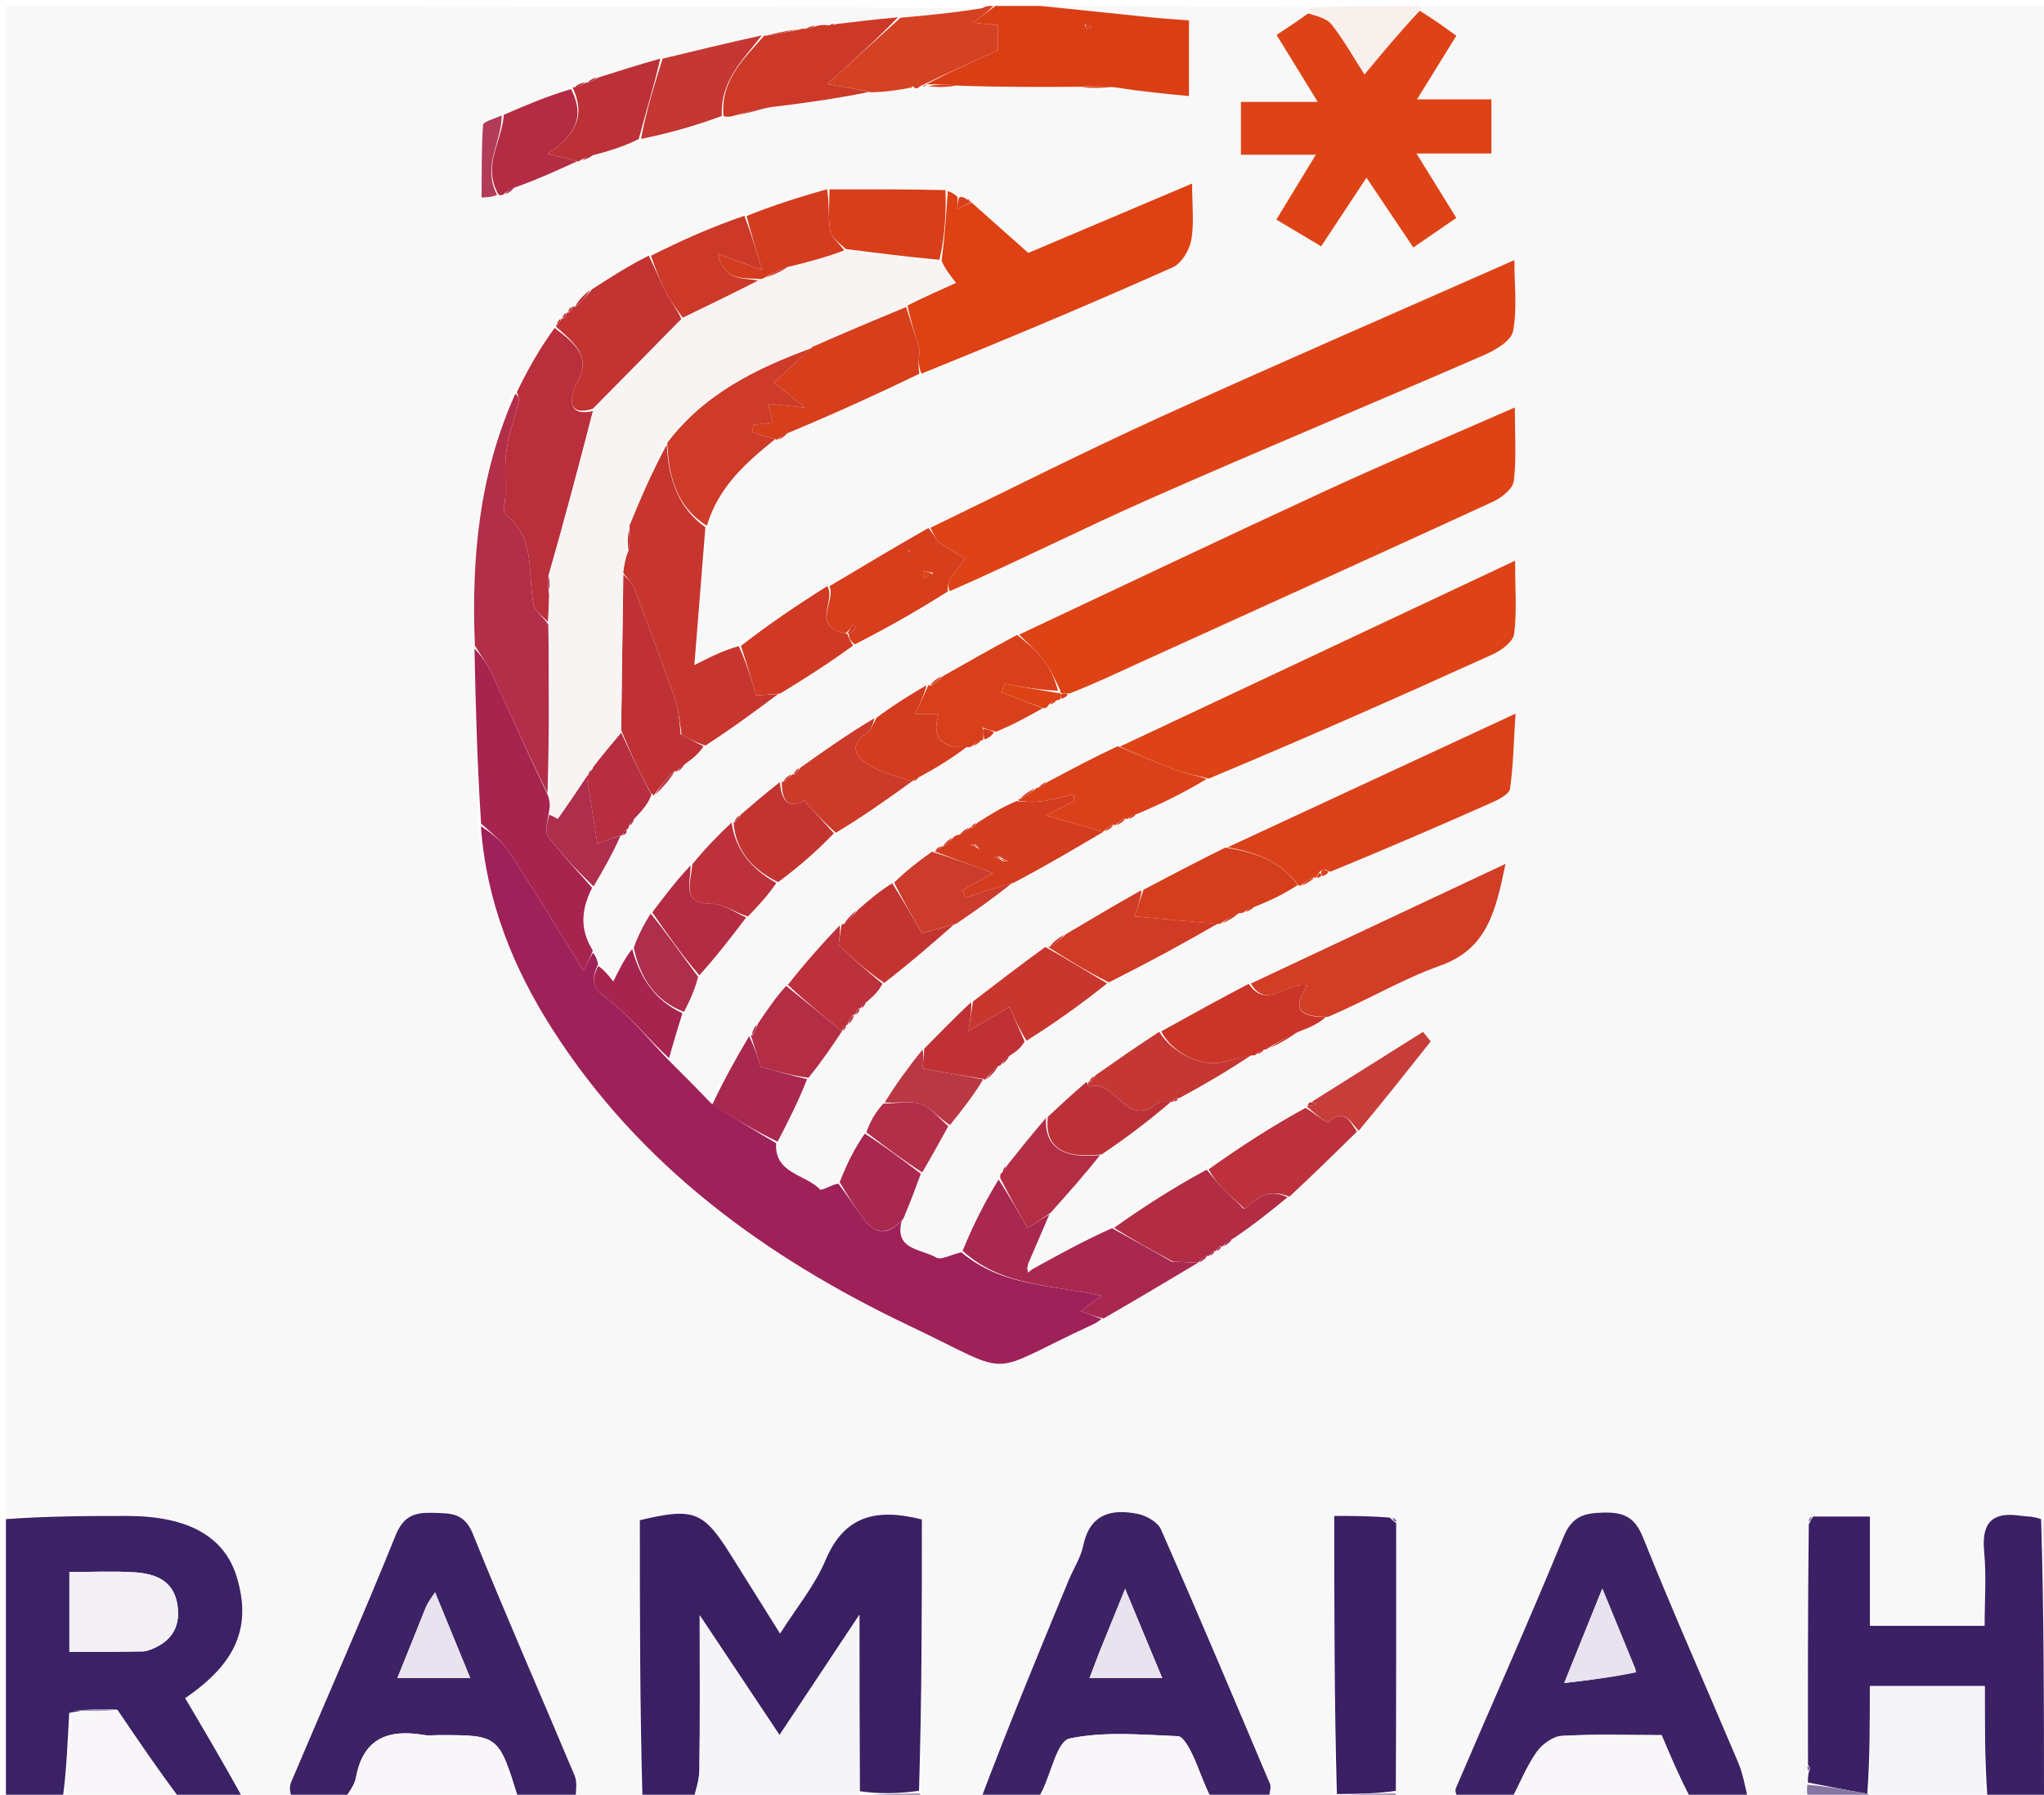 <svg version="1.1" id="Layer_1" xmlns="http://www.w3.org/2000/svg" xmlns:xlink="http://www.w3.org/1999/xlink" x="0px" y="0px"
	 width="100%" viewBox="0 0 345 303" enable-background="new 0 0 345 303" xml:space="preserve">
<path fill="#F9F8F8" opacity="1" stroke="none" 
	d="
M49,304 
	C46.629,304 44.259,304 41.459,303.625 
	C37.771,297.734 34.512,292.218 31.25,286.698 
	C39.865,280.814 42.496,274.702 39.982,266.303 
	C37.922,259.422 31.774,255.956 21.484,255.937 
	C14.656,255.925 7.828,255.977 1,256 
	C1,171.089 1,86.177 1,1 
	C55.687,1 110.375,1 165.324,1.377 
	C161.055,2.166 156.526,2.578 151.558,2.925 
	C147.74,3.265 144.361,3.67 140.737,4.026 
	C140.493,3.978 140.026,4.151 139.669,4.107 
	C138.846,4.163 138.38,4.263 137.622,4.305 
	C136.787,4.463 136.243,4.678 135.514,4.835 
	C135.33,4.775 135,4.98 134.609,4.936 
	C132.48,5.261 130.743,5.632 129.003,6.001 
	C129,6 129.001,6.004 128.581,5.975 
	C122.72,7.265 117.278,8.585 111.449,9.895 
	C107.705,10.95 104.348,12.015 100.688,13.057 
	C99.892,13.333 99.397,13.631 98.936,13.949 
	C98.971,13.969 98.97,13.889 98.655,13.88 
	C97.801,14.137 97.262,14.403 96.699,14.659 
	C96.676,14.648 96.628,14.628 96.252,14.657 
	C92.26,16.252 88.644,17.817 84.669,19.485 
	C83.339,20.092 81.569,20.543 81.53,21.112 
	C81.25,25.179 81.323,29.27 81.284,33.354 
	C82.22,33.302 83.156,33.25 84.333,33.151 
	C84.574,33.104 84.975,32.82 85.261,32.809 
	C86.015,32.475 86.483,32.154 87.302,31.772 
	C90.922,30.211 94.189,28.71 97.611,27.239 
	C97.766,27.268 97.981,27.038 98.323,27.048 
	C99.257,26.753 99.85,26.446 100.8,26.127 
	C103.426,25.331 105.697,24.547 108.345,23.747 
	C113.143,22.45 117.564,21.169 122.261,19.938 
	C123.059,19.816 123.582,19.645 124.501,19.444 
	C126.655,18.964 128.414,18.515 130.593,18.105 
	C136.326,17.35 141.638,16.557 147.324,15.814 
	C149.587,15.535 151.475,15.205 153.524,14.876 
	C153.686,14.876 154.002,14.812 154.157,14.916 
	C154.564,15.059 154.798,15.011 155.444,14.888 
	C156.059,14.68 156.243,14.461 156.689,14.567 
	C158.601,14.79 160.252,14.687 162.301,14.67 
	C169.153,14.722 175.606,14.688 182.472,14.761 
	C184.579,14.874 186.276,14.88 188.393,14.984 
	C192.723,15.457 196.633,15.831 200.682,16.219 
	C200.682,11.7 200.682,7.674 200.682,3.436 
	C198.348,3.256 196.375,3.146 194.411,2.945 
	C188.272,2.315 182.137,1.651 176,1 
	C190.688,1 205.375,1 220.527,1.246 
	C220.992,1.491 220.999,1.982 220.793,2.263 
	C218.958,3.609 217.327,4.675 215.466,5.891 
	C217.786,9.669 219.869,13.061 222.415,17.208 
	C217.315,17.208 213.379,17.208 209.451,17.208 
	C209.451,20.289 209.451,22.996 209.451,26.132 
	C213.701,26.132 217.593,26.132 222.085,26.132 
	C219.702,30.05 217.676,33.381 215.426,37.078 
	C218.129,38.689 220.455,40.075 222.993,41.588 
	C225.632,37.593 227.967,34.056 230.643,30.004 
	C233.45,34.185 235.895,37.827 238.55,41.783 
	C241.341,39.864 243.585,38.321 245.813,36.79 
	C243.572,33.17 241.602,29.986 239.083,25.916 
	C243.985,25.916 247.858,25.916 251.729,25.916 
	C251.729,22.603 251.729,19.895 251.729,16.771 
	C247.488,16.771 243.603,16.771 239.181,16.771 
	C241.58,12.885 243.637,9.552 245.808,6.035 
	C243.721,4.522 241.867,3.177 240.015,1.625 
	C240.017,1.416 240,1 240,1 
	C275.29,1 310.581,1 346,1 
	C346,85.688 346,170.375 345.731,255.526 
	C345.284,256.02 345.107,256.05 344.486,256.013 
	C343.043,255.939 342.026,256.053 341.049,255.905 
	C336.259,255.18 334.429,257.068 334.899,261.96 
	C335.29,266.036 334.979,270.179 334.979,274.492 
	C328.392,274.492 322.325,274.492 315.617,274.492 
	C315.617,268.194 315.617,262.158 315.617,256.037 
	C311.991,256.037 309.006,256.037 305.723,256.032 
	C305.331,256.372 305.238,256.718 305.129,257.529 
	C305.131,271.305 305.148,284.618 305.078,298.214 
	C305.048,298.687 305.105,298.876 305.142,299.378 
	C305.133,300.106 305.145,300.522 305.046,301.311 
	C304.957,302.456 304.979,303.228 305,304 
	C301.969,304 298.939,304 295.476,303.6 
	C294.501,301.32 294.141,299.363 293.385,297.573 
	C288.041,284.909 282.442,272.349 277.332,259.592 
	C275.94,256.118 274.072,255.297 270.708,255.369 
	C267.471,255.437 265.368,255.914 263.911,259.466 
	C258.069,273.702 251.785,287.757 245.728,301.905 
	C245.49,302.462 245.895,303.295 246,304 
	C242.969,304 239.939,304 236.327,303.7 
	C235.669,303.198 235.593,302.995 235.597,302.344 
	C235.669,286.97 235.661,272.045 235.753,256.855 
	C235.555,256.418 235.258,256.245 234.507,256.004 
	C231.128,255.935 228.202,255.935 225.213,255.935 
	C225.213,271.997 225.213,287.439 225.167,303.162 
	C225.081,303.629 225.04,303.814 225,304 
	C221.639,304 218.277,304 214.576,303.675 
	C214.286,302.616 214.604,301.769 214.348,301.163 
	C208.294,286.819 202.239,272.474 195.968,258.223 
	C195.419,256.976 193.485,255.871 192.02,255.581 
	C187.58,254.702 183.964,255.578 182.846,260.918 
	C182.413,262.981 181.171,264.869 180.347,266.858 
	C175.224,279.236 170.114,291.619 165,304 
	C162.3,304 159.6,304 156.307,303.684 
	C155.63,303.153 155.546,302.938 155.53,302.277 
	C155.598,286.612 155.598,271.391 155.598,256.529 
	C147.845,254.557 142.477,255.928 139.337,263.399 
	C137.531,267.694 134.418,271.44 131.665,275.795 
	C128.631,270.952 125.99,266.728 123.341,262.509 
	C118.696,255.113 117.088,254.495 108,256.654 
	C108,272.42 108,288.21 108,304 
	C104.639,304 101.277,304 97.612,303.676 
	C97.221,302.162 97.435,300.846 96.998,299.802 
	C91.286,286.173 85.328,272.644 79.805,258.94 
	C78.367,255.374 76.04,255.505 73.158,255.412 
	C70.088,255.313 68.148,255.814 66.767,259.234 
	C61.108,273.239 54.983,287.055 49.105,300.972 
	C48.738,301.841 49.02,302.984 49,304 
M205.12,211.137 
	C205.12,211.137 205.149,211.272 205.687,211.155 
	C205.923,210.892 206.16,210.628 206.239,210.349 
	C206.239,210.349 206.328,210.481 206.924,210.32 
	C207.378,209.918 207.833,209.516 208.939,208.966 
	C211.736,206.69 214.533,204.413 217.948,201.936 
	C221.644,198.31 225.34,194.684 229.637,190.764 
	C233.588,185.784 237.539,180.804 241.491,175.824 
	C241.055,175.285 240.62,174.747 240.184,174.209 
	C233.917,178.15 227.649,182.091 220.911,186.165 
	C220.911,186.165 220.644,186.576 220.599,186.574 
	C220.599,186.574 220.563,186.546 219.91,186.774 
	C214.609,190.196 209.308,193.619 203.325,197.169 
	C198.21,200.426 193.095,203.683 187.284,207.058 
	C182.944,209.461 178.603,211.863 173.944,213.944 
	C173.944,213.944 173.623,213.625 173.718,212.913 
	C174.856,210.277 175.994,207.642 177.529,204.488 
	C180.369,201.333 183.21,198.179 186.673,194.773 
	C190.461,191.856 194.248,188.939 198.006,185.995 
	C198.006,185.995 198.014,186.034 198.538,185.95 
	C198.663,185.825 198.788,185.7 199.539,185.359 
	C203.561,182.964 207.583,180.57 211.853,178.227 
	C211.853,178.227 211.993,178.016 212.628,177.95 
	C212.944,177.679 213.26,177.408 213.839,177.203 
	C213.839,177.203 213.995,176.981 214.686,176.918 
	C216.296,175.999 217.907,175.081 220.147,174.075 
	C221.425,173.365 222.703,172.654 224.697,171.864 
	C230.795,168.875 236.685,165.302 243.043,163.045 
	C251.039,160.207 252.44,153.863 254.111,145.844 
	C239.164,152.87 225.144,159.46 210.413,166.145 
	C205.608,168.803 200.802,171.46 195.327,174.252 
	C191.843,176.686 188.359,179.119 184.313,181.79 
	C184.083,182.111 183.853,182.431 183.786,182.706 
	C183.786,182.706 183.67,182.582 183.036,182.79 
	C180.975,184.712 178.914,186.635 176.251,188.906 
	C174.147,191.542 172.043,194.178 169.467,197.042 
	C169.339,197.355 169.212,197.668 168.817,198.165 
	C168.817,198.165 168.78,198.486 168.213,198.91 
	C166.196,202.949 164.179,206.987 161.765,211.507 
	C160.494,211.818 158.822,212.794 158.028,212.315 
	C155.564,210.829 150.858,211.098 152.703,205.545 
	C153.612,203.085 154.521,200.626 155.887,197.706 
	C157.28,195.179 158.673,192.652 160.623,189.753 
	C162.522,187.265 164.421,184.777 166.077,182.079 
	C166.077,182.079 166.29,182.32 166.855,182.124 
	C167.504,181.389 168.153,180.655 168.936,179.928 
	C168.936,179.928 168.918,179.795 169.477,179.565 
	C169.859,179.111 170.24,178.657 171.14,178.021 
	C171.775,177.385 172.409,176.749 173.687,175.877 
	C178.202,172.616 182.717,169.354 187.838,165.757 
	C193.859,162.489 199.881,159.222 205.957,155.998 
	C205.957,155.998 205.971,155.929 206.639,155.878 
	C207.581,155.302 208.523,154.725 209.786,154.208 
	C209.786,154.208 210.009,153.969 210.591,153.979 
	C211.058,153.653 211.525,153.326 212.694,152.939 
	C214.897,151.825 217.1,150.71 219.351,149.532 
	C219.351,149.532 219.413,149.582 220.047,149.484 
	C220.762,149.045 221.478,148.607 222.093,148.141 
	C222.093,148.141 222.13,148.238 222.618,148.198 
	C222.618,148.198 223.003,147.896 223.517,147.897 
	C223.787,147.702 224.058,147.507 225.049,147.201 
	C234.027,143.287 243.018,139.402 251.967,135.425 
	C253.089,134.927 254.746,134.052 254.873,133.167 
	C255.418,129.368 255.485,125.5 255.799,120.481 
	C238.744,128.4 222.967,135.724 206.453,143.134 
	C201.97,145.492 197.488,147.849 192.332,150.339 
	C188.187,152.799 184.042,155.258 179.269,157.87 
	C178.44,158.518 177.611,159.165 176.793,159.846 
	C176.793,159.846 176.764,159.8 176.097,159.944 
	C172.141,162.988 168.184,166.031 163.584,169.305 
	C161.06,171.879 158.536,174.454 155.419,177.329 
	C153.289,180.222 151.159,183.115 148.507,186.403 
	C147.656,187.927 146.805,189.452 145.42,191.398 
	C144.159,193.987 142.898,196.575 141.176,199.633 
	C140.228,200.063 138.659,201.079 138.427,200.832 
	C135.958,198.218 130.694,198.185 131.495,192.509 
	C133.193,189.054 134.892,185.599 137.046,181.71 
	C138.734,179.176 140.421,176.641 142.058,174.063 
	C142.058,174.063 142.055,174.129 142.551,173.935 
	C142.707,173.625 142.864,173.316 142.999,173 
	C142.999,173 143.01,173.019 143.535,172.76 
	C143.828,172.265 144.121,171.771 144.268,171.219 
	C144.268,171.219 144.306,171.37 144.821,171.159 
	C144.986,170.835 145.152,170.511 145.16,170.148 
	C145.16,170.148 145.181,170.309 145.734,170.104 
	C145.939,169.777 146.143,169.449 146.916,168.896 
	C147.706,167.966 148.496,167.035 149.885,165.843 
	C153.605,162.588 157.326,159.334 161.701,155.877 
	C164.868,153.61 168.035,151.343 171.872,148.929 
	C176.654,146.101 181.437,143.272 186.167,140.422 
	C186.167,140.422 186.211,140.396 186.819,140.308 
	C187.305,139.965 187.79,139.622 188.151,139.234 
	C188.151,139.234 188.183,139.362 188.793,139.275 
	C189.28,138.931 189.767,138.586 190.14,138.219 
	C190.14,138.219 190.186,138.326 190.818,138.244 
	C191.178,138.025 191.538,137.807 192.571,137.468 
	C196.362,135.562 200.153,133.656 204.638,131.65 
	C220.431,124.606 236.242,117.601 251.988,110.453 
	C253.448,109.79 255.391,108.336 255.563,107.044 
	C256.049,103.375 255.733,99.6 255.733,94.657 
	C232.733,105.479 210.864,115.768 188.275,125.91 
	C184.51,127.916 180.745,129.922 176.398,131.995 
	C175.939,132.333 175.479,132.671 175.003,132.997 
	C175.003,132.997 175.006,133.016 174.378,133.086 
	C173.531,133.682 172.684,134.278 171.86,134.87 
	C171.86,134.87 171.831,134.844 171.153,134.952 
	C169.092,136.269 167.03,137.587 164.414,138.975 
	C164.171,139.238 163.929,139.502 163.844,139.798 
	C163.844,139.798 163.807,139.641 163.197,139.775 
	C162.716,140.151 162.236,140.526 161.312,140.962 
	C161.312,140.962 161.015,141.296 160.476,141.439 
	C159.936,141.922 159.397,142.405 158.938,142.936 
	C158.938,142.936 158.927,142.842 158.373,142.93 
	C158.14,143.205 157.907,143.48 157.654,143.715 
	C157.654,143.715 157.608,143.713 156.984,143.882 
	C154.948,145.461 152.913,147.041 150.248,148.857 
	C148.447,150.425 146.647,151.994 144.269,153.827 
	C143.55,154.569 142.831,155.311 142.036,156.028 
	C142.036,156.028 142.05,156.107 141.42,156.32 
	C138.6,159.508 135.78,162.695 132.381,166.221 
	C130.897,168.421 129.413,170.62 127.43,173.18 
	C127.172,173.732 126.915,174.284 126.779,174.846 
	C126.779,174.846 126.716,174.742 126.167,175.146 
	C124.129,178.827 122.092,182.508 119.572,185.705 
	C117.348,183.48 115.124,181.254 112.956,178.265 
	C113.701,175.862 114.445,173.46 115.706,170.629 
	C116.52,168.777 117.335,166.925 118.576,164.568 
	C121.036,161.342 123.495,158.117 126.526,154.577 
	C128.15,152.768 129.773,150.959 131.987,148.877 
	C134.984,146.229 137.981,143.581 141.636,140.76 
	C145.719,137.827 149.803,134.893 153.953,131.989 
	C153.953,131.989 153.973,131.92 154.531,131.871 
	C154.79,131.613 155.049,131.356 155.973,130.965 
	C158.51,129.361 161.047,127.757 163.854,126.203 
	C163.854,126.203 164.007,125.975 164.559,125.941 
	C164.989,125.607 165.419,125.273 165.929,124.978 
	C165.929,124.978 165.955,124.892 166.542,124.838 
	C167.014,124.491 167.485,124.143 168.64,123.703 
	C171.094,122.325 173.548,120.946 176.432,119.613 
	C176.71,119.483 176.899,119.273 177.633,118.918 
	C177.955,118.655 178.277,118.393 178.848,118.203 
	C178.848,118.203 178.998,117.99 179.614,117.93 
	C179.928,117.675 180.242,117.421 181.242,117.102 
	C184.853,115.402 188.446,113.662 192.078,112.009 
	C212.064,102.914 232.074,93.873 252.02,84.693 
	C253.467,84.027 255.357,82.507 255.514,81.2 
	C255.981,77.335 255.681,73.378 255.681,68.789 
	C244.531,73.685 234.147,78.059 223.921,82.776 
	C206.563,90.783 189.306,99.006 171.317,107.235 
	C167.294,109.521 163.271,111.807 158.63,114.177 
	C157.984,114.669 157.339,115.162 156.869,115.758 
	C156.869,115.758 156.742,115.598 156.056,115.751 
	C153.354,117.446 150.651,119.141 147.259,120.975 
	C143.211,123.846 139.164,126.716 134.481,129.797 
	C134.223,130.144 133.964,130.49 133.888,130.828 
	C133.888,130.828 133.828,130.656 133.232,130.767 
	C132.801,131.166 132.369,131.564 131.993,132.001 
	C131.993,132.001 131.964,131.94 131.312,132.129 
	C129.207,133.94 127.103,135.75 124.549,137.726 
	C124.277,138.1 124.005,138.474 123.848,138.862 
	C123.848,138.862 123.804,138.754 123.176,138.967 
	C121.055,141.159 118.935,143.35 116.234,145.904 
	C114.186,148.613 112.137,151.322 109.551,154.413 
	C108.635,156.151 107.72,157.889 106.267,160.065 
	C105.387,161.872 104.507,163.679 103.524,165.698 
	C102.543,164.486 101.837,163.615 101.069,162.171 
	C100.74,161.724 100.411,161.278 100.028,160.109 
	C97.705,156.722 98.223,153.313 100.418,149.421 
	C101.974,146.632 103.531,143.843 105.012,141.022 
	C105.012,141.022 105.046,141.097 105.487,140.887 
	C105.768,140.667 105.895,140.38 106.128,139.852 
	C106.128,139.852 106.132,139.539 106.666,139.189 
	C106.857,138.816 107.048,138.443 107.783,137.766 
	C108.632,136.62 109.481,135.474 110.267,134.019 
	C110.267,134.019 110.309,134.328 110.893,134.068 
	C112.02,132.793 113.146,131.517 114.171,130.188 
	C114.171,130.188 114.187,130.302 114.713,130.157 
	C115.063,129.751 115.413,129.346 116.365,128.71 
	C117.273,127.818 118.182,126.925 119.73,125.819 
	C123.609,122.935 127.487,120.051 132.02,117.017 
	C136.109,114.397 140.197,111.777 144.868,108.775 
	C149.931,105.902 154.995,103.03 160.775,100.05 
	C171.873,94.751 182.851,89.181 194.095,84.213 
	C212.791,75.954 231.678,68.128 250.423,59.979 
	C252.364,59.135 255.051,57.57 255.375,55.938 
	C256.118,52.209 255.61,48.232 255.61,43.911 
	C235.073,52.994 215.262,61.562 195.624,70.508 
	C182.632,76.427 169.889,82.889 156.339,89.198 
	C150.892,92.454 145.445,95.711 139.278,98.928 
	C134.467,102.193 129.656,105.459 124.11,108.789 
	C122.14,109.787 120.171,110.785 117.198,112.291 
	C117.867,103.942 118.465,96.479 119.552,88.528 
	C121.321,82.023 126.113,77.983 131.115,74.161 
	C131.115,74.161 131.124,74.284 131.744,74.2 
	C132.221,73.821 132.698,73.443 133.889,72.98 
	C141.105,69.707 148.322,66.434 156.245,63.125 
	C170.158,57.17 184.109,51.298 197.93,45.138 
	C199.408,44.479 200.764,42.247 201.068,40.547 
	C201.581,37.672 201.209,34.638 201.209,30.992 
	C191.329,35.176 182.058,39.103 173.562,42.702 
	C169.992,39.529 166.975,36.848 163.908,34.006 
	C163.908,34.006 163.747,34.055 163.674,33.785 
	C163.534,33.605 163.368,33.576 162.664,33.218 
	C162.431,33.193 162.199,33.167 161.485,32.838 
	C160.977,32.643 160.47,32.447 159.213,31.926 
	C152.81,31.941 146.406,31.956 139.192,31.902 
	C134.794,33.297 130.395,34.693 125.247,36.006 
	C120.156,38.288 115.066,40.571 109.248,42.817 
	C106.146,44.821 103.044,46.824 99.318,48.998 
	C98.436,49.902 97.554,50.806 96.768,51.791 
	C96.768,51.791 96.776,51.666 96.239,51.848 
	C96.052,52.165 95.866,52.482 95.826,52.83 
	C95.826,52.83 95.788,52.685 95.255,52.874 
	C95.077,53.195 94.898,53.516 94.855,53.864 
	C94.855,53.864 94.826,53.728 94.297,53.923 
	C94.131,54.252 93.966,54.581 93.868,54.885 
	C93.868,54.885 93.803,54.851 93.207,55.163 
	C91.134,58.775 89.061,62.387 86.487,66.506 
	C80.812,80.141 79.56,94.436 80.017,109.934 
	C80.291,119.636 80.565,129.339 80.756,139.895 
	C82.089,152.227 86.621,163.411 93.238,173.763 
	C107.993,196.847 129.269,212.307 153.518,223.847 
	C172.004,232.644 165.705,232.239 184.682,223.501 
	C185.13,223.295 185.517,222.956 186.593,222.518 
	C191.781,219.419 196.968,216.32 202.11,213.155 
	C202.11,213.155 202.096,213.234 202.686,213.132 
	C203.14,212.764 203.593,212.395 204.008,211.995 
	C204.008,211.995 204.017,212.044 204.56,211.959 
	C204.792,211.692 205.024,211.426 205.12,211.137 
z"/>
<path fill="#3A2063" opacity="1" stroke="none" 
	d="
M108.45,304 
	C108,288.21 108,272.42 108,256.654 
	C117.088,254.495 118.696,255.113 123.341,262.509 
	C125.99,266.728 128.631,270.952 131.665,275.795 
	C134.418,271.44 137.531,267.694 139.337,263.399 
	C142.477,255.928 147.845,254.557 155.598,256.529 
	C155.598,271.391 155.598,286.612 155.116,302.339 
	C151.487,302.854 148.34,302.862 145.126,302.415 
	C145.059,292.64 145.059,283.321 145.059,272.627 
	C140.029,280.2 135.901,286.417 131.574,292.932 
	C127.186,286.345 123.043,280.127 118.104,272.712 
	C118.104,282.547 118.166,290.699 118.054,298.848 
	C118.03,300.57 117.368,302.283 117,304 
	C114.3,304 111.6,304 108.45,304 
z"/>
<path fill="#3B2165" opacity="1" stroke="none" 
	d="
M1,256.469 
	C7.828,255.977 14.656,255.925 21.484,255.937 
	C31.774,255.956 37.922,259.422 39.982,266.303 
	C42.496,274.702 39.865,280.814 31.25,286.698 
	C34.512,292.218 37.771,297.734 41.015,303.625 
	C37.639,304 34.277,304 30.359,303.675 
	C26.536,298.563 23.269,293.777 19.799,288.641 
	C17.007,288.457 14.419,288.622 11.687,289.181 
	C11.399,294.097 11.255,298.619 10.651,303.111 
	C7.126,303.054 4.063,303.027 1,303 
	C1,287.646 1,272.292 1,256.469 
M24.696,278.762 
	C28.555,277.572 30.574,275.097 29.946,270.944 
	C29.322,266.826 26.194,265.675 22.698,265.452 
	C19.118,265.224 15.512,265.402 11.713,265.402 
	C11.713,270.131 11.713,274.374 11.713,278.887 
	C15.931,278.887 19.888,278.887 24.696,278.762 
z"/>
<path fill="#3B2065" opacity="1" stroke="none" 
	d="
M305.156,300.939 
	C305.145,300.522 305.133,300.106 305.278,299.264 
	C305.469,298.725 305.562,298.586 305.526,298.503 
	C305.437,298.299 305.289,298.119 305.165,297.93 
	C305.148,284.618 305.131,271.305 305.295,257.374 
	C305.685,256.538 305.867,256.298 306.021,256.037 
	C309.006,256.037 311.991,256.037 315.617,256.037 
	C315.617,262.158 315.617,268.194 315.617,274.492 
	C322.325,274.492 328.392,274.492 334.979,274.492 
	C334.979,270.179 335.29,266.036 334.899,261.96 
	C334.429,257.068 336.259,255.18 341.049,255.905 
	C342.026,256.053 343.043,255.939 344.517,256.476 
	C344.995,272.671 344.997,288.335 345,304 
	C341.969,304 338.939,304 335.452,303.532 
	C334.997,296.975 334.997,290.887 334.997,284.658 
	C328.333,284.658 322.266,284.658 315.604,284.658 
	C315.604,290.907 315.604,296.858 315.183,302.827 
	C311.56,302.21 308.358,301.574 305.156,300.939 
z"/>
<path fill="#3D2365" opacity="1" stroke="none" 
	d="
M246.45,304 
	C245.895,303.295 245.49,302.462 245.728,301.905 
	C251.785,287.757 258.069,273.702 263.911,259.466 
	C265.368,255.914 267.471,255.437 270.708,255.369 
	C274.072,255.297 275.94,256.118 277.332,259.592 
	C282.442,272.349 288.041,284.909 293.385,297.573 
	C294.141,299.363 294.501,301.32 295.022,303.6 
	C291.969,304 288.939,304 285.379,303.645 
	C283.384,299.835 281.92,296.38 280.462,292.941 
	C274.565,292.941 269.065,292.741 263.597,293.071 
	C262.096,293.161 260.248,294.526 259.335,295.844 
	C257.595,298.359 256.413,301.26 255,304 
	C252.3,304 249.6,304 246.45,304 
M276.12,281.976 
	C274.357,277.688 272.594,273.4 270.453,268.192 
	C268.17,273.848 266.33,278.408 264.016,284.142 
	C268.765,283.577 272.498,283.134 276.12,281.976 
z"/>
<path fill="#3D2265" opacity="1" stroke="none" 
	d="
M165.454,304 
	C170.114,291.619 175.224,279.236 180.347,266.858 
	C181.171,264.869 182.413,262.981 182.846,260.918 
	C183.964,255.578 187.58,254.702 192.02,255.581 
	C193.485,255.871 195.419,256.976 195.968,258.223 
	C202.239,272.474 208.294,286.819 214.348,301.163 
	C214.604,301.769 214.286,302.616 214.118,303.675 
	C210.969,304 207.939,304 204.454,303.623 
	C203.121,300.933 202.365,298.563 201.317,296.331 
	C200.736,295.092 199.703,293.155 198.81,293.119 
	C192.695,292.875 186.4,292.276 180.526,293.513 
	C178.474,293.945 177.449,299.237 175.943,302.304 
	C175.658,302.884 175.316,303.435 175,304 
	C171.969,304 168.939,304 165.454,304 
M185.523,279.017 
	C185.014,280.356 184.506,281.696 183.893,283.31 
	C188.13,283.31 191.917,283.31 196.169,283.31 
	C194.095,278.319 192.229,273.83 189.906,268.243 
	C188.25,272.332 187.041,275.315 185.523,279.017 
z"/>
<path fill="#3D2265" opacity="1" stroke="none" 
	d="
M49.45,304 
	C49.02,302.984 48.738,301.841 49.105,300.972 
	C54.983,287.055 61.108,273.239 66.767,259.234 
	C68.148,255.814 70.088,255.313 73.158,255.412 
	C76.04,255.505 78.367,255.374 79.805,258.94 
	C85.328,272.644 91.286,286.173 96.998,299.802 
	C97.435,300.846 97.221,302.162 97.154,303.676 
	C93.969,304 90.939,304 87.493,303.611 
	C84.19,292.934 84.19,292.934 74.061,292.934 
	C73.229,292.934 72.378,293.052 71.569,292.915 
	C65.57,291.901 61.287,293.424 60.074,300.145 
	C59.828,301.51 58.714,302.719 58,304 
	C55.3,304 52.6,304 49.45,304 
M71.837,271.474 
	C70.26,275.389 68.683,279.303 67.068,283.314 
	C71.449,283.314 75.15,283.314 79.373,283.314 
	C77.306,278.273 75.455,273.759 73.433,268.83 
	C72.787,269.752 72.422,270.27 71.837,271.474 
z"/>
<path fill="#F5F4F6" opacity="1" stroke="none" 
	d="
M117.469,304 
	C117.368,302.283 118.03,300.57 118.054,298.848 
	C118.166,290.699 118.104,282.547 118.104,272.712 
	C123.043,280.127 127.186,286.345 131.574,292.932 
	C135.901,286.417 140.029,280.2 145.059,272.627 
	C145.059,283.321 145.059,292.64 145.081,302.698 
	C145.069,303.624 145.034,303.812 145,304 
	C135.979,304 126.958,304 117.469,304 
z"/>
<path fill="#DA3E15" opacity="1" stroke="none" 
	d="
M156.428,14.241 
	C156.243,14.461 156.059,14.68 155.751,14.562 
	C159.806,12.361 163.982,10.496 168.445,8.504 
	C168.445,7.633 168.445,6.061 168.445,4.261 
	C166.87,4.102 165.441,3.957 164.239,3.836 
	C165.476,2.903 166.738,1.952 168,1 
	C170.371,1 172.741,1 175.556,1 
	C182.137,1.651 188.272,2.315 194.411,2.945 
	C196.375,3.146 198.348,3.256 200.682,3.436 
	C200.682,7.674 200.682,11.7 200.682,16.219 
	C196.633,15.831 192.723,15.457 188.141,14.74 
	C185.666,14.483 183.863,14.568 182.06,14.653 
	C175.606,14.688 169.153,14.722 161.963,14.471 
	C159.627,14.205 158.028,14.223 156.428,14.241 
M183.065,4.171 
	C183.21,4.417 183.307,4.782 183.517,4.867 
	C183.675,4.931 183.979,4.636 184.217,4.5 
	C183.978,4.364 183.739,4.228 183.065,4.171 
z"/>
<path fill="#F4F3F6" opacity="1" stroke="none" 
	d="
M315.604,302.808 
	C315.604,296.858 315.604,290.907 315.604,284.658 
	C322.266,284.658 328.333,284.658 334.997,284.658 
	C334.997,290.887 334.997,296.975 334.998,303.532 
	C328.979,304 322.958,304 316.364,303.704 
	C315.729,303.208 315.667,303.008 315.604,302.808 
z"/>
<path fill="#F8F6F8" opacity="1" stroke="none" 
	d="
M58.469,304 
	C58.714,302.719 59.828,301.51 60.074,300.145 
	C61.287,293.424 65.57,291.901 71.569,292.915 
	C72.378,293.052 73.229,292.934 74.061,292.934 
	C84.19,292.934 84.19,292.934 87.039,303.611 
	C77.646,304 68.292,304 58.469,304 
z"/>
<path fill="#F8F6F8" opacity="1" stroke="none" 
	d="
M255.469,304 
	C256.413,301.26 257.595,298.359 259.335,295.844 
	C260.248,294.526 262.096,293.161 263.597,293.071 
	C269.065,292.741 274.565,292.941 280.462,292.941 
	C281.92,296.38 283.384,299.835 284.924,303.645 
	C275.312,304 265.625,304 255.469,304 
z"/>
<path fill="#F8F6F8" opacity="1" stroke="none" 
	d="
M175.469,304 
	C175.316,303.435 175.658,302.884 175.943,302.304 
	C177.449,299.237 178.474,293.945 180.526,293.513 
	C186.4,292.276 192.695,292.875 198.81,293.119 
	C199.703,293.155 200.736,295.092 201.317,296.331 
	C202.365,298.563 203.121,300.933 204,303.623 
	C194.646,304 185.292,304 175.469,304 
z"/>
<path fill="#D54123" opacity="1" stroke="none" 
	d="
M167.667,1 
	C166.738,1.952 165.476,2.903 164.239,3.836 
	C165.441,3.957 166.87,4.102 168.445,4.261 
	C168.445,6.061 168.445,7.633 168.445,8.504 
	C163.982,10.496 159.806,12.361 155.322,14.551 
	C154.798,15.011 154.564,15.059 154.133,14.619 
	C153.757,14.437 153.56,14.656 153.363,14.876 
	C151.475,15.205 149.587,15.535 147.037,15.587 
	C144.708,15.038 143.041,14.765 139.592,14.201 
	C144.461,9.801 148.229,6.396 151.997,2.99 
	C156.526,2.578 161.055,2.166 165.792,1.377 
	C166.444,1 166.889,1 167.667,1 
z"/>
<path fill="#F8F6F8" opacity="1" stroke="none" 
	d="
M20.003,288.991 
	C23.269,293.777 26.536,298.563 29.901,303.675 
	C23.979,304 17.958,304 11.563,303.794 
	C11.19,303.588 11.111,303.141 11.111,303.141 
	C11.255,298.619 11.399,294.097 12.143,289.201 
	C15.164,288.882 17.584,288.937 20.003,288.991 
z"/>
<path fill="#F7F0ED" opacity="1" stroke="none" 
	d="
M220.999,1.982 
	C220.999,1.982 220.992,1.491 220.996,1.246 
	C227.021,1 233.042,1 239.532,1 
	C240,1 240.017,1.416 239.638,1.604 
	C236.331,5.319 233.404,8.847 230.309,12.579 
	C228.447,9.681 226.825,6.785 224.809,4.195 
	C223.973,3.12 222.294,2.7 220.999,1.982 
z"/>
<path fill="#9A8CAF" opacity="1" stroke="none" 
	d="
M345.5,304 
	C344.997,288.335 344.995,272.671 344.961,256.543 
	C345.107,256.05 345.284,256.02 345.731,255.995 
	C346,272 346,288 345.5,304 
z"/>
<path fill="#8675A0" opacity="1" stroke="none" 
	d="
M315.183,302.827 
	C315.667,303.008 315.729,303.208 315.896,303.704 
	C312.639,304 309.277,304 305.458,304 
	C304.979,303.228 304.957,302.456 305.046,301.311 
	C308.358,301.574 311.56,302.21 315.183,302.827 
z"/>
<path fill="#9080A5" opacity="1" stroke="none" 
	d="
M145.458,304 
	C145.034,303.812 145.069,303.624 145.148,303.154 
	C148.34,302.862 151.487,302.854 155.048,302.784 
	C155.546,302.938 155.63,303.153 155.857,303.684 
	C152.639,304 149.277,304 145.458,304 
z"/>
<path fill="#8675A0" opacity="1" stroke="none" 
	d="
M235.516,302.792 
	C235.593,302.995 235.669,303.198 235.873,303.7 
	C232.638,304 229.276,304 225.457,304 
	C225.04,303.814 225.081,303.629 225.602,303.168 
	C229.228,302.859 232.372,302.826 235.516,302.792 
z"/>
<path fill="#A492BB" opacity="1" stroke="none" 
	d="
M10.651,303.111 
	C11.111,303.141 11.19,303.588 11.095,303.794 
	C7.667,304 4.333,304 1,303.5 
	C4.063,303.027 7.126,303.054 10.651,303.111 
z"/>
<path fill="#9E2159" opacity="1" stroke="none" 
	d="
M112.9,179.029 
	C115.124,181.254 117.348,183.48 119.987,186.232 
	C123.936,188.84 127.469,190.919 131.003,192.999 
	C130.694,198.185 135.958,198.218 138.427,200.832 
	C138.659,201.079 140.228,200.063 141.494,199.823 
	C143.153,201.978 144.428,203.993 145.851,205.898 
	C147.863,208.591 150.038,208.423 152.211,206.034 
	C150.858,211.098 155.564,210.829 158.028,212.315 
	C158.822,212.794 160.494,211.818 162.273,211.419 
	C169.103,217.217 177.553,216.902 185.933,218.758 
	C184.406,219.879 183.496,220.547 182.386,221.361 
	C183.839,221.901 184.886,222.29 185.933,222.679 
	C185.517,222.956 185.13,223.295 184.682,223.501 
	C165.705,232.239 172.004,232.644 153.518,223.847 
	C129.269,212.307 107.993,196.847 93.238,173.763 
	C86.621,163.411 82.089,152.227 81.161,139.492 
	C83.079,140.714 84.865,142.162 86.057,143.997 
	C90.22,150.404 94.178,156.944 98.484,163.869 
	C99.317,162.287 99.7,161.559 100.083,160.831 
	C100.411,161.278 100.74,161.724 100.945,162.811 
	C99.669,165.651 100.015,166.768 102.339,168.501 
	C106.283,171.441 109.422,175.462 112.9,179.029 
z"/>
<path fill="#DE4317" opacity="1" stroke="none" 
	d="
M157.034,89.107 
	C169.889,82.889 182.632,76.427 195.624,70.508 
	C215.262,61.562 235.073,52.994 255.61,43.911 
	C255.61,48.232 256.118,52.209 255.375,55.938 
	C255.051,57.57 252.364,59.135 250.423,59.979 
	C231.678,68.128 212.791,75.954 194.095,84.213 
	C182.851,89.181 171.873,94.751 160.314,99.811 
	C159.992,99.013 160.001,98.373 160.294,97.912 
	C161.09,96.657 162.005,95.478 162.873,94.269 
	C161.412,93.395 159.851,92.645 158.529,91.596 
	C157.82,91.033 157.519,89.953 157.034,89.107 
z"/>
<path fill="#DE4316" opacity="1" stroke="none" 
	d="
M172.006,107.138 
	C189.306,99.006 206.563,90.783 223.921,82.776 
	C234.147,78.059 244.531,73.685 255.681,68.789 
	C255.681,73.378 255.981,77.335 255.514,81.2 
	C255.357,82.507 253.467,84.027 252.02,84.693 
	C232.074,93.873 212.064,102.914 192.078,112.009 
	C188.446,113.662 184.853,115.402 180.51,117.085 
	C179.52,117.046 179.261,117.024 179.001,117.001 
	C179,117 178.997,116.997 178.991,116.627 
	C178.038,114.621 177.245,112.867 176.103,111.381 
	C174.912,109.832 173.386,108.541 172.006,107.138 
z"/>
<path fill="#DE4317" opacity="1" stroke="none" 
	d="
M220.793,2.263 
	C222.294,2.7 223.973,3.12 224.809,4.195 
	C226.825,6.785 228.447,9.681 230.309,12.579 
	C233.404,8.847 236.331,5.319 239.635,1.812 
	C241.867,3.177 243.721,4.522 245.808,6.035 
	C243.637,9.552 241.58,12.885 239.181,16.771 
	C243.603,16.771 247.488,16.771 251.729,16.771 
	C251.729,19.895 251.729,22.603 251.729,25.916 
	C247.858,25.916 243.985,25.916 239.083,25.916 
	C241.602,29.986 243.572,33.17 245.813,36.79 
	C243.585,38.321 241.341,39.864 238.55,41.783 
	C235.895,37.827 233.45,34.185 230.643,30.004 
	C227.967,34.056 225.632,37.593 222.993,41.588 
	C220.455,40.075 218.129,38.689 215.426,37.078 
	C217.676,33.381 219.702,30.05 222.085,26.132 
	C217.593,26.132 213.701,26.132 209.451,26.132 
	C209.451,22.996 209.451,20.289 209.451,17.208 
	C213.379,17.208 217.315,17.208 222.415,17.208 
	C219.869,13.061 217.786,9.669 215.466,5.891 
	C217.327,4.675 218.958,3.609 220.793,2.263 
z"/>
<path fill="#DD4316" opacity="1" stroke="none" 
	d="
M188.996,126.057 
	C210.864,115.768 232.733,105.479 255.733,94.657 
	C255.733,99.6 256.049,103.375 255.563,107.044 
	C255.391,108.336 253.448,109.79 251.988,110.453 
	C236.242,117.601 220.431,124.606 204.027,131.452 
	C201.706,130.836 199.934,130.582 198.302,129.963 
	C195.158,128.771 192.093,127.371 188.996,126.057 
z"/>
<path fill="#DD4114" opacity="1" stroke="none" 
	d="
M163.959,34.167 
	C166.975,36.848 169.992,39.529 173.562,42.702 
	C182.058,39.103 191.329,35.176 201.209,30.992 
	C201.209,34.638 201.581,37.672 201.068,40.547 
	C200.764,42.247 199.408,44.479 197.93,45.138 
	C184.109,51.298 170.158,57.17 155.539,63.082 
	C154.949,61.843 155.066,60.646 155.224,59.022 
	C154.592,57.027 153.769,54.427 153.168,51.563 
	C155.95,50.156 158.51,49.013 161.335,47.751 
	C160.151,46.203 159.382,45.197 158.921,43.973 
	C159.474,39.921 159.718,36.087 159.962,32.252 
	C160.47,32.447 160.977,32.643 161.615,33.233 
	C161.681,34.182 161.618,34.736 161.556,35.29 
	C162.357,34.916 163.158,34.541 163.959,34.167 
z"/>
<path fill="#DA411B" opacity="1" stroke="none" 
	d="
M207.19,143.049 
	C222.967,135.724 238.744,128.4 255.799,120.481 
	C255.485,125.5 255.418,129.368 254.873,133.167 
	C254.746,134.052 253.089,134.927 251.967,135.425 
	C243.018,139.402 234.027,143.287 224.588,147.162 
	C224.127,147.124 223.923,146.945 223.846,146.79 
	C223.517,146.752 223.266,146.87 223.009,146.993 
	C223.003,146.997 222.993,147.007 222.769,147.146 
	C222.406,147.603 222.268,147.921 222.13,148.238 
	C222.13,148.238 222.093,148.141 221.764,148.108 
	C220.761,148.577 220.087,149.08 219.413,149.582 
	C219.413,149.582 219.351,149.532 219.062,149.38 
	C215.966,145.191 211.704,143.884 207.19,143.049 
z"/>
<path fill="#3A1F64" opacity="1" stroke="none" 
	d="
M235.597,302.344 
	C232.372,302.826 229.228,302.859 225.648,302.887 
	C225.213,287.439 225.213,271.997 225.213,255.935 
	C228.202,255.935 231.128,255.935 234.573,256.212 
	C235.167,256.8 235.354,257.01 235.654,257.121 
	C235.661,272.045 235.669,286.97 235.597,302.344 
z"/>
<path fill="#C6362F" opacity="1" stroke="none" 
	d="
M131.366,117.166 
	C127.487,120.051 123.609,122.935 119.076,125.872 
	C117.281,125.284 116.141,124.643 115.001,124.001 
	C115,124 114.999,123.999 114.999,123.593 
	C114.647,121.429 114.498,119.598 113.907,117.924 
	C111.676,111.601 109.333,105.317 106.942,99.053 
	C106.641,98.264 105.807,97.679 105.173,96.662 
	C105.359,95.233 105.592,94.142 106.104,92.866 
	C106.339,91.468 106.294,90.255 106.232,88.664 
	C108.211,83.854 110.21,79.424 112.531,75.072 
	C112.875,80.69 114.284,85.607 119.063,89.015 
	C118.465,96.479 117.867,103.942 117.198,112.291 
	C120.171,110.785 122.14,109.787 124.691,109.082 
	C126.047,112.035 126.822,114.695 127.613,117.407 
	C128.468,117.352 129.917,117.259 131.366,117.166 
z"/>
<path fill="#B22E49" opacity="1" stroke="none" 
	d="
M80.151,109.005 
	C79.56,94.436 80.812,80.141 86.984,66.466 
	C87.51,66.898 87.659,67.399 87.549,67.836 
	C86.878,70.496 85.906,73.106 85.509,75.803 
	C85.135,78.352 85.343,80.986 85.3,83.582 
	C85.281,84.716 84.795,86.466 85.337,86.888 
	C90.551,90.944 88.975,96.937 90.089,102.169 
	C90.316,103.233 91.654,104.061 92.566,105.459 
	C92.68,115.281 92.707,124.642 92.411,133.927 
	C89.063,127.124 86.078,120.377 82.983,113.681 
	C82.223,112.037 81.104,110.56 80.151,109.005 
z"/>
<path fill="#D13D25" opacity="1" stroke="none" 
	d="
M211.123,166.05 
	C225.144,159.46 239.164,152.87 254.111,145.844 
	C252.44,153.863 251.039,160.207 243.043,163.045 
	C236.685,165.302 230.795,168.875 224.148,171.674 
	C219.744,171.684 217.78,170.599 220.678,166.398 
	C217.238,165.478 213.927,170.7 211.123,166.05 
z"/>
<path fill="#A7244F" opacity="1" stroke="none" 
	d="
M80.084,109.469 
	C81.104,110.56 82.223,112.037 82.983,113.681 
	C86.078,120.377 89.063,127.124 92.493,134.296 
	C92.882,135.492 92.866,136.244 92.623,137.241 
	C92.403,138.743 91.901,140.381 92.506,141.189 
	C94.792,144.237 97.437,147.015 99.948,149.894 
	C98.223,153.313 97.705,156.722 100.055,160.47 
	C99.7,161.559 99.317,162.287 98.484,163.869 
	C94.178,156.944 90.22,150.404 86.057,143.997 
	C84.865,142.162 83.079,140.714 81.202,139.065 
	C80.565,129.339 80.291,119.636 80.084,109.469 
z"/>
<path fill="#BA2F3C" opacity="1" stroke="none" 
	d="
M92.48,104.998 
	C91.654,104.061 90.316,103.233 90.089,102.169 
	C88.975,96.937 90.551,90.944 85.337,86.888 
	C84.795,86.466 85.281,84.716 85.3,83.582 
	C85.343,80.986 85.135,78.352 85.509,75.803 
	C85.906,73.106 86.878,70.496 87.549,67.836 
	C87.659,67.399 87.51,66.898 87.235,66.213 
	C89.061,62.387 91.134,58.775 93.608,55.355 
	C97.021,57.992 100.039,60.263 97.21,64.947 
	C96.721,65.759 94.908,70.62 100.085,69.389 
	C97.661,78.853 95.206,87.946 92.555,97.228 
	C92.44,98.251 92.522,99.086 92.67,100.34 
	C92.65,102.173 92.565,103.585 92.48,104.998 
z"/>
<path fill="#A92850" opacity="1" stroke="none" 
	d="
M186.263,222.598 
	C184.886,222.29 183.839,221.901 182.386,221.361 
	C183.496,220.547 184.406,219.879 185.933,218.758 
	C177.553,216.902 169.103,217.217 162.472,211.179 
	C164.179,206.987 166.196,202.949 168.555,199.125 
	C170.503,202.165 172.111,204.99 173.429,207.307 
	C174.599,206.58 175.866,205.793 177.132,205.006 
	C175.994,207.642 174.856,210.277 173.501,213.446 
	C173.366,214.259 173.448,214.54 173.531,214.82 
	C173.775,214.635 174.019,214.45 174.263,214.265 
	C178.603,211.863 182.944,209.461 187.693,207.35 
	C191.4,209.427 194.698,211.212 197.864,213.051 
	C197.822,213.071 197.912,213.037 198.419,213.003 
	C199.942,213.076 201.049,213.149 202.156,213.221 
	C196.968,216.32 191.781,219.419 186.263,222.598 
z"/>
<path fill="#D73E1C" opacity="1" stroke="none" 
	d="
M152.946,51.827 
	C153.769,54.427 154.592,57.027 155.224,59.022 
	C155.066,60.646 154.949,61.843 155.186,63.1 
	C148.322,66.434 141.105,69.707 133.199,73.027 
	C132.048,73.477 131.586,73.881 131.124,74.284 
	C131.124,74.284 131.115,74.161 130.777,74.12 
	C129.274,73.701 128.108,73.322 126.942,72.943 
	C127.02,72.539 127.097,72.134 127.175,71.73 
	C128.278,71.59 129.381,71.45 130.477,71.311 
	C130.168,70.162 129.923,69.247 129.628,68.146 
	C131.573,68.356 133.003,68.511 135.856,68.819 
	C133.467,66.872 132.29,65.913 130.651,64.576 
	C132.963,62.446 134.949,60.616 137.164,58.527 
	C142.578,56.121 147.762,53.974 152.946,51.827 
z"/>
<path fill="#CE3B29" opacity="1" stroke="none" 
	d="
M136.935,58.786 
	C134.949,60.616 132.963,62.446 130.651,64.576 
	C132.29,65.913 133.467,66.872 135.856,68.819 
	C133.003,68.511 131.573,68.356 129.628,68.146 
	C129.923,69.247 130.168,70.162 130.477,71.311 
	C129.381,71.45 128.278,71.59 127.175,71.73 
	C127.097,72.134 127.02,72.539 126.942,72.943 
	C128.108,73.322 129.274,73.701 130.834,74.143 
	C126.113,77.983 121.321,82.023 119.308,88.772 
	C114.284,85.607 112.875,80.69 112.627,74.76 
	C118.867,66.479 127.636,62.216 136.935,58.786 
z"/>
<path fill="#C23332" opacity="1" stroke="none" 
	d="
M100.055,69.017 
	C94.908,70.62 96.721,65.759 97.21,64.947 
	C100.039,60.263 97.021,57.992 93.906,55.199 
	C93.803,54.851 93.868,54.885 94.102,54.799 
	C94.499,54.385 94.663,54.056 94.826,53.728 
	C94.826,53.728 94.855,53.864 95.072,53.777 
	C95.455,53.355 95.622,53.02 95.788,52.685 
	C95.788,52.685 95.826,52.83 96.045,52.755 
	C96.435,52.342 96.606,52.004 96.776,51.666 
	C96.776,51.666 96.768,51.791 97.093,51.812 
	C98.26,50.831 99.101,49.829 99.943,48.827 
	C103.044,46.824 106.146,44.821 109.503,43.16 
	C110.695,45.583 111.541,47.712 112.598,49.73 
	C113.323,51.113 114.342,52.342 115.014,53.867 
	C109.884,59.07 104.969,64.044 100.055,69.017 
z"/>
<path fill="#CC3928" opacity="1" stroke="none" 
	d="
M151.558,2.925 
	C148.229,6.396 144.461,9.801 139.592,14.201 
	C143.041,14.765 144.708,15.038 146.662,15.537 
	C141.638,16.557 136.326,17.35 130.16,18.081 
	C127.572,18.504 125.838,18.989 124.104,19.475 
	C123.582,19.645 123.059,19.816 122.113,19.627 
	C121.575,13.44 125.624,9.908 129.001,6.004 
	C129.001,6.004 129,6 129.407,6.006 
	C131.543,5.668 133.272,5.324 135,4.98 
	C135,4.98 135.33,4.775 135.814,4.864 
	C136.836,4.756 137.375,4.559 137.914,4.363 
	C138.38,4.263 138.846,4.163 139.766,4.248 
	C140.474,4.314 140.728,4.194 140.982,4.074 
	C144.361,3.67 147.74,3.265 151.558,2.925 
z"/>
<path fill="#D73E1C" opacity="1" stroke="none" 
	d="
M156.687,89.152 
	C157.519,89.953 157.82,91.033 158.529,91.596 
	C159.851,92.645 161.412,93.395 162.873,94.269 
	C162.005,95.478 161.09,96.657 160.294,97.912 
	C160.001,98.373 159.992,99.013 159.956,99.865 
	C154.995,103.03 149.931,105.902 144.294,108.79 
	C143.481,108.204 143.242,107.603 143.283,106.965 
	C143.882,106.625 144.2,106.324 144.519,106.023 
	C144.312,105.845 144.106,105.666 143.9,105.488 
	C143.599,105.991 143.298,106.494 142.64,106.959 
	C136.821,105.62 141.162,101.503 139.997,98.967 
	C145.445,95.711 150.892,92.454 156.687,89.152 
M157.524,96.718 
	C156.956,96.607 156.388,96.496 155.82,96.385 
	C155.815,96.79 155.81,97.194 155.805,97.599 
	C156.376,97.503 156.947,97.407 157.524,96.718 
M153.273,92.823 
	C153.382,92.974 153.492,93.125 153.601,93.276 
	C153.58,93.067 153.558,92.858 153.273,92.823 
M144.419,102.484 
	C144.419,102.484 144.522,102.425 144.419,102.484 
z"/>
<path fill="#D8401B" opacity="1" stroke="none" 
	d="
M171.662,107.186 
	C173.386,108.541 174.912,109.832 176.103,111.381 
	C177.245,112.867 178.038,114.621 178.574,116.627 
	C175.289,116.476 172.414,115.957 169.539,115.437 
	C169.381,115.928 169.223,116.419 169.064,116.911 
	C171.377,117.796 173.689,118.682 176.002,119.568 
	C173.548,120.946 171.094,122.325 168.113,123.544 
	C167.058,123.256 166.53,123.127 165.948,122.866 
	C165.812,122.685 165.73,122.638 165.648,122.59 
	C165.765,122.727 165.882,122.864 165.995,123.316 
	C165.98,124.052 165.968,124.472 165.955,124.892 
	C165.955,124.892 165.929,124.978 165.612,125.001 
	C164.866,125.341 164.436,125.658 164.007,125.975 
	C164.007,125.975 163.854,126.203 163.283,126.14 
	C158.788,126.286 157.193,124.536 158.429,120.572 
	C156.956,120.572 155.765,120.572 154.455,120.572 
	C155.296,118.742 156.019,117.17 156.742,115.598 
	C156.742,115.598 156.869,115.758 157.072,115.795 
	C157.932,115.252 158.59,114.672 159.248,114.093 
	C163.271,111.807 167.294,109.521 171.662,107.186 
z"/>
<path fill="#B22C44" opacity="1" stroke="none" 
	d="
M202.133,213.188 
	C201.049,213.149 199.942,213.076 198.418,213.001 
	C198,213 197.997,212.997 197.997,212.997 
	C194.698,211.212 191.4,209.427 188.041,207.291 
	C193.095,203.683 198.21,200.426 203.665,197.475 
	C204.717,198.661 205.365,199.603 206.155,200.405 
	C207.384,201.652 208.71,202.804 209.864,204.051 
	C209.822,204.072 209.913,204.038 210.342,203.949 
	C212.486,201.754 214.601,200.783 217.33,202.137 
	C214.533,204.413 211.736,206.69 208.262,209.037 
	C207.166,209.566 206.747,210.024 206.328,210.481 
	C206.328,210.481 206.239,210.349 206.02,210.351 
	C205.583,210.659 205.366,210.966 205.149,211.272 
	C205.149,211.272 205.12,211.137 204.921,211.197 
	C204.486,211.519 204.252,211.781 204.017,212.044 
	C204.017,212.044 204.008,211.995 203.712,212.031 
	C202.976,212.456 202.536,212.845 202.096,213.234 
	C202.096,213.234 202.11,213.155 202.133,213.188 
z"/>
<path fill="#BF3135" opacity="1" stroke="none" 
	d="
M105.22,96.999 
	C105.807,97.679 106.641,98.264 106.942,99.053 
	C109.333,105.317 111.676,111.601 113.907,117.924 
	C114.498,119.598 114.647,121.429 114.866,123.647 
	C114.823,124.071 114.912,124.036 115.001,124.001 
	C116.141,124.643 117.281,125.284 118.756,125.979 
	C118.182,126.925 117.273,127.818 115.78,128.881 
	C114.859,129.469 114.523,129.885 114.187,130.302 
	C114.187,130.302 114.171,130.188 113.85,130.171 
	C112.456,131.546 111.382,132.937 110.309,134.328 
	C110.309,134.328 110.267,134.019 109.923,134.03 
	C108.005,130.594 106.431,127.146 104.842,123.252 
	C104.957,114.203 105.089,105.601 105.22,96.999 
z"/>
<path fill="#BC313B" opacity="1" stroke="none" 
	d="
M209.996,203.997 
	C208.71,202.804 207.384,201.652 206.155,200.405 
	C205.365,199.603 204.717,198.661 204.006,197.412 
	C209.308,193.619 214.609,190.196 220.373,187.032 
	C222.003,188.05 223.93,189.686 224.219,189.435 
	C226.967,187.051 227.851,189.357 229.036,191.058 
	C225.34,194.684 221.644,198.31 217.639,202.037 
	C214.601,200.783 212.486,201.754 210.34,203.947 
	C210,204 209.996,203.997 209.996,203.997 
z"/>
<path fill="#D53E1D" opacity="1" stroke="none" 
	d="
M206.821,143.092 
	C211.704,143.884 215.966,145.191 219.038,149.411 
	C217.1,150.71 214.897,151.825 212.05,152.987 
	C210.94,153.347 210.475,153.658 210.009,153.969 
	C210.009,153.969 209.786,154.208 209.239,154.143 
	C207.785,154.696 206.878,155.313 205.971,155.929 
	C205.971,155.929 205.957,155.998 205.519,155.987 
	C200.547,155.557 196.012,155.137 191.513,154.721 
	C192.128,152.861 192.566,151.534 193.005,150.207 
	C197.488,147.849 201.97,145.492 206.821,143.092 
z"/>
<path fill="#D43C20" opacity="1" stroke="none" 
	d="
M161.015,141.296 
	C161.015,141.296 161.312,140.962 161.876,140.937 
	C162.895,140.488 163.351,140.064 163.807,139.641 
	C163.807,139.641 163.844,139.798 164.045,139.756 
	C164.487,139.443 164.728,139.173 164.968,138.904 
	C167.03,137.587 169.092,136.269 171.587,135.249 
	C173.439,135.449 174.873,135.455 176.27,135.229 
	C177.944,134.957 179.586,134.488 181.242,134.105 
	C181.248,134.497 181.255,134.889 181.262,135.281 
	C179.839,136 178.416,136.718 176.526,137.673 
	C180.446,138.793 183.332,139.618 186.219,140.443 
	C181.437,143.272 176.654,146.101 171.159,149.01 
	C167.937,149.908 165.429,150.725 162.92,151.543 
	C162.774,151.128 162.628,150.713 162.482,150.298 
	C163.984,149.443 165.485,148.588 167.575,147.398 
	C163.777,145.994 160.692,144.854 157.608,143.713 
	C157.608,143.713 157.654,143.715 157.95,143.71 
	C158.473,143.418 158.7,143.13 158.927,142.842 
	C158.927,142.842 158.938,142.936 159.208,142.924 
	C159.991,142.373 160.503,141.835 161.015,141.296 
M169.243,145.402 
	C169.584,145.389 169.924,145.376 170.264,145.363 
	C169.843,145.241 169.423,145.12 168.756,144.601 
	C168.417,144.614 168.079,144.627 167.74,144.64 
	C168.159,144.761 168.579,144.881 169.243,145.402 
M165.106,143.265 
	C165.188,143.313 165.269,143.36 165.35,143.407 
	C165.234,143.271 165.118,143.134 164.758,142.598 
	C164.417,142.611 164.076,142.624 163.735,142.637 
	C164.156,142.759 164.577,142.881 165.106,143.265 
z"/>
<path fill="#DA411B" opacity="1" stroke="none" 
	d="
M186.193,140.433 
	C183.332,139.618 180.446,138.793 176.526,137.673 
	C178.416,136.718 179.839,136 181.262,135.281 
	C181.255,134.889 181.248,134.497 181.242,134.105 
	C179.586,134.488 177.944,134.957 176.27,135.229 
	C174.873,135.455 173.439,135.449 171.926,135.195 
	C171.831,134.844 171.86,134.87 172.214,134.906 
	C173.38,134.299 174.193,133.658 175.006,133.016 
	C175.006,133.016 175.003,132.997 175.31,132.975 
	C176.072,132.611 176.526,132.269 176.979,131.928 
	C180.745,129.922 184.51,127.916 188.636,125.984 
	C192.093,127.371 195.158,128.771 198.302,129.963 
	C199.934,130.582 201.706,130.836 203.68,131.502 
	C200.153,133.656 196.362,135.562 192.029,137.379 
	C191.053,137.635 190.619,137.98 190.186,138.326 
	C190.186,138.326 190.14,138.219 189.855,138.184 
	C189.108,138.553 188.646,138.958 188.183,139.362 
	C188.183,139.362 188.151,139.234 187.869,139.199 
	C187.128,139.575 186.67,139.986 186.211,140.396 
	C186.211,140.396 186.167,140.422 186.193,140.433 
z"/>
<path fill="#CB3527" opacity="1" stroke="none" 
	d="
M210.768,166.098 
	C213.927,170.7 217.238,165.478 220.678,166.398 
	C217.78,170.599 219.744,171.684 223.79,171.714 
	C222.703,172.654 221.425,173.365 219.427,174.078 
	C217.137,175.048 215.566,176.015 213.995,176.981 
	C213.995,176.981 213.839,177.203 213.389,177.208 
	C212.624,177.481 212.309,177.749 211.993,178.016 
	C211.993,178.016 211.853,178.227 211.31,178.177 
	C209.359,178.512 207.952,178.899 206.544,179.282 
	C202.931,180.265 197.809,177.757 195.997,174.118 
	C200.802,171.46 205.608,168.803 210.768,166.098 
z"/>
<path fill="#D83E19" opacity="1" stroke="none" 
	d="
M159.587,32.089 
	C159.718,36.087 159.474,39.921 158.569,43.87 
	C153.007,43.354 148.107,42.724 142.787,42.05 
	C141.58,40.987 140.288,40.047 140.113,38.933 
	C139.758,36.662 140.004,34.297 140.003,31.971 
	C146.406,31.956 152.81,31.941 159.587,32.089 
z"/>
<path fill="#C43733" opacity="1" stroke="none" 
	d="
M128.581,5.975 
	C125.624,9.908 121.575,13.44 121.836,19.578 
	C117.564,21.169 113.143,22.45 108.195,23.457 
	C109.057,18.757 110.447,14.331 111.836,9.905 
	C117.278,8.585 122.72,7.265 128.581,5.975 
z"/>
<path fill="#CF3B25" opacity="1" stroke="none" 
	d="
M192.668,150.273 
	C192.566,151.534 192.128,152.861 191.513,154.721 
	C196.012,155.137 200.547,155.557 205.492,155.965 
	C199.881,159.222 193.859,162.489 187.176,165.856 
	C183.264,163.903 180.014,161.852 176.764,159.8 
	C176.764,159.8 176.793,159.846 177.175,159.879 
	C178.337,159.181 179.117,158.449 179.897,157.718 
	C184.042,155.258 188.187,152.799 192.668,150.273 
z"/>
<path fill="#D03A24" opacity="1" stroke="none" 
	d="
M143.003,107.003 
	C143.242,107.603 143.481,108.204 144.003,108.981 
	C140.197,111.777 136.109,114.397 131.693,117.092 
	C129.917,117.259 128.468,117.352 127.613,117.407 
	C126.822,114.695 126.047,112.035 125.059,109.05 
	C129.656,105.459 134.467,102.193 139.638,98.947 
	C141.162,101.503 136.821,105.62 142.641,106.961 
	C143,107 143.003,107.003 143.003,107.003 
z"/>
<path fill="#CC3A2A" opacity="1" stroke="none" 
	d="
M135.116,129.586 
	C139.164,126.716 143.211,123.846 147.587,121.258 
	C147.36,122.313 146.96,123.316 146.221,123.817 
	C143.108,125.927 144.572,127.902 146.657,129.161 
	C148.836,130.477 151.459,131.058 153.887,131.96 
	C149.803,134.893 145.719,137.827 141.079,140.593 
	C138.988,138.742 137.453,137.057 135.713,135.146 
	C133.261,136.606 131.901,135.405 131.964,131.94 
	C131.964,131.94 131.993,132.001 132.288,131.963 
	C132.999,131.502 133.413,131.079 133.828,130.656 
	C133.828,130.656 133.888,130.828 134.118,130.741 
	C134.604,130.297 134.86,129.942 135.116,129.586 
z"/>
<path fill="#C8372E" opacity="1" stroke="none" 
	d="
M176.431,159.872 
	C180.014,161.852 183.264,163.903 186.873,166.023 
	C182.717,169.354 178.202,172.616 173.261,175.709 
	C172.03,173.736 171.224,171.931 170.363,170.002 
	C167.524,171.676 165.662,172.774 163.463,174.069 
	C163.792,171.921 164.01,170.498 164.228,169.075 
	C168.184,166.031 172.141,162.988 176.431,159.872 
z"/>
<path fill="#CC3928" opacity="1" stroke="none" 
	d="
M115.23,53.639 
	C114.342,52.342 113.323,51.113 112.598,49.73 
	C111.541,47.712 110.695,45.583 109.867,43.177 
	C115.066,40.571 120.156,38.288 125.636,36.43 
	C126.765,39.344 127.505,41.834 128.615,45.573 
	C125.172,44.304 123.497,43.687 121.124,42.812 
	C122.284,47.667 125.576,46.819 127.991,47.373 
	C123.566,49.629 119.398,51.634 115.23,53.639 
z"/>
<path fill="#B42C43" opacity="1" stroke="none" 
	d="
M85.029,19.383 
	C88.644,17.817 92.26,16.252 96.38,15.04 
	C99.044,20.174 96.534,23.129 92.446,25.974 
	C94.335,26.44 95.896,26.825 97.457,27.209 
	C94.189,28.71 90.922,30.211 87.125,31.579 
	C86.055,31.904 85.515,32.362 84.975,32.82 
	C84.975,32.82 84.574,33.104 84.144,32.86 
	C81.312,27.923 84.772,23.812 85.029,19.383 
z"/>
<path fill="#C43733" opacity="1" stroke="none" 
	d="
M195.662,174.185 
	C197.809,177.757 202.931,180.265 206.544,179.282 
	C207.952,178.899 209.359,178.512 211.186,178.151 
	C207.583,180.57 203.561,182.964 199.084,185.384 
	C198.268,185.435 198.063,185.643 198.014,186.034 
	C198.014,186.034 198.006,185.995 197.627,186.004 
	C196.604,186.069 195.731,185.872 195.348,186.218 
	C190.15,190.902 188.179,181.68 183.68,183.552 
	C183.677,183.228 183.674,182.905 183.67,182.582 
	C183.67,182.582 183.786,182.706 184.02,182.665 
	C184.461,182.267 184.668,181.91 184.874,181.553 
	C188.359,179.119 191.843,176.686 195.662,174.185 
z"/>
<path fill="#D43C20" opacity="1" stroke="none" 
	d="
M128.25,47.122 
	C125.576,46.819 122.284,47.667 121.124,42.812 
	C123.497,43.687 125.172,44.304 128.615,45.573 
	C127.505,41.834 126.765,39.344 126.011,36.471 
	C130.395,34.693 134.794,33.297 139.598,31.936 
	C140.004,34.297 139.758,36.662 140.113,38.933 
	C140.288,40.047 141.58,40.987 142.493,42.281 
	C139.521,43.407 136.422,44.259 132.932,45.08 
	C131.361,45.649 130.181,46.25 128.838,46.987 
	C128.675,47.124 128.25,47.122 128.25,47.122 
z"/>
<path fill="#BC3138" opacity="1" stroke="none" 
	d="
M97.611,27.239 
	C95.896,26.825 94.335,26.44 92.446,25.974 
	C96.534,23.129 99.044,20.174 96.756,15.011 
	C96.628,14.628 96.676,14.648 97.027,14.742 
	C97.909,14.52 98.439,14.205 98.97,13.889 
	C98.97,13.889 98.971,13.969 99.238,13.956 
	C100,13.655 100.495,13.368 100.99,13.081 
	C104.348,12.015 107.705,10.95 111.449,9.895 
	C110.447,14.331 109.057,18.757 107.817,23.473 
	C105.697,24.547 103.426,25.331 100.447,26.107 
	C99.152,26.411 98.567,26.724 97.981,27.038 
	C97.981,27.038 97.766,27.268 97.611,27.239 
z"/>
<path fill="#C33431" opacity="1" stroke="none" 
	d="
M131.638,132.035 
	C131.901,135.405 133.261,136.606 135.713,135.146 
	C137.453,137.057 138.988,138.742 140.75,140.679 
	C137.981,143.581 134.984,146.229 131.327,148.939 
	C126.776,146.659 124.138,143.478 123.804,138.754 
	C123.804,138.754 123.848,138.862 124.042,138.817 
	C124.49,138.369 124.744,137.965 124.998,137.561 
	C127.103,135.75 129.207,133.94 131.638,132.035 
z"/>
<path fill="#C33431" opacity="1" stroke="none" 
	d="
M144.846,153.562 
	C146.647,151.994 148.447,150.425 150.599,149.124 
	C152.492,152.1 154.034,154.81 155.591,157.545 
	C157.304,157.085 159.175,156.582 161.046,156.079 
	C157.326,159.334 153.605,162.588 149.25,165.946 
	C146.315,163.952 144.015,161.855 141.52,159.58 
	C141.653,158.707 141.852,157.407 142.05,156.107 
	C142.05,156.107 142.036,156.028 142.445,156.014 
	C143.519,155.187 144.182,154.375 144.846,153.562 
z"/>
<path fill="#D43C20" opacity="1" stroke="none" 
	d="
M153.92,131.975 
	C151.459,131.058 148.836,130.477 146.657,129.161 
	C144.572,127.902 143.108,125.927 146.221,123.817 
	C146.96,123.316 147.36,122.313 147.932,121.188 
	C150.651,119.141 153.354,117.446 156.399,115.674 
	C156.019,117.17 155.296,118.742 154.455,120.572 
	C155.765,120.572 156.956,120.572 158.429,120.572 
	C157.193,124.536 158.788,126.286 163.149,126.115 
	C161.047,127.757 158.51,129.361 155.371,131.083 
	C154.504,131.44 154.239,131.68 153.973,131.92 
	C153.973,131.92 153.953,131.989 153.92,131.975 
z"/>
<path fill="#CB3C2C" opacity="1" stroke="none" 
	d="
M161.374,155.978 
	C159.175,156.582 157.304,157.085 155.591,157.545 
	C154.034,154.81 152.492,152.1 150.914,149.006 
	C152.913,147.041 154.948,145.461 157.296,143.797 
	C160.692,144.854 163.777,145.994 167.575,147.398 
	C165.485,148.588 163.984,149.443 162.482,150.298 
	C162.628,150.713 162.774,151.128 162.92,151.543 
	C165.429,150.725 167.937,149.908 170.824,149.083 
	C168.035,151.343 164.868,153.61 161.374,155.978 
z"/>
<path fill="#B32D45" opacity="1" stroke="none" 
	d="
M127.929,172.82 
	C129.413,170.62 130.897,168.421 132.692,166.44 
	C136.038,169.142 139.073,171.624 142.109,174.107 
	C140.421,176.641 138.734,179.176 136.462,181.967 
	C133.454,181.54 131.029,180.855 128.396,180.112 
	C127.893,178.504 127.304,176.623 126.716,174.742 
	C126.716,174.742 126.779,174.846 127.038,174.737 
	C127.508,174.025 127.718,173.422 127.929,172.82 
z"/>
<path fill="#BC3138" opacity="1" stroke="none" 
	d="
M183.353,182.686 
	C183.674,182.905 183.677,183.228 183.68,183.552 
	C188.179,181.68 190.15,190.902 195.348,186.218 
	C195.731,185.872 196.604,186.069 197.642,186.017 
	C194.248,188.939 190.461,191.856 185.973,194.891 
	C179.181,195.71 176.292,193.497 176.853,188.557 
	C178.914,186.635 180.975,184.712 183.353,182.686 
z"/>
<path fill="#B32D45" opacity="1" stroke="none" 
	d="
M176.552,188.732 
	C176.292,193.497 179.181,195.71 185.662,195.016 
	C183.21,198.179 180.369,201.333 177.331,204.747 
	C175.866,205.793 174.599,206.58 173.429,207.307 
	C172.111,204.99 170.503,202.165 168.838,198.913 
	C168.78,198.486 168.817,198.165 169.161,197.935 
	C169.649,197.408 169.794,197.111 169.939,196.814 
	C172.043,194.178 174.147,191.542 176.552,188.732 
z"/>
<path fill="#BC313B" opacity="1" stroke="none" 
	d="
M142.084,174.085 
	C139.073,171.624 136.038,169.142 132.981,166.271 
	C135.78,162.695 138.6,159.508 141.735,156.214 
	C141.852,157.407 141.653,158.707 141.52,159.58 
	C144.015,161.855 146.315,163.952 148.95,166.077 
	C148.496,167.035 147.706,167.966 146.342,169.095 
	C145.572,169.632 145.376,169.97 145.181,170.309 
	C145.181,170.309 145.16,170.148 144.95,170.24 
	C144.595,170.678 144.45,171.024 144.306,171.37 
	C144.306,171.37 144.268,171.219 144.02,171.29 
	C143.518,171.914 143.264,172.467 143.01,173.019 
	C143.01,173.019 142.999,173 142.781,173.124 
	C142.394,173.543 142.224,173.836 142.055,174.129 
	C142.055,174.129 142.058,174.063 142.084,174.085 
z"/>
<path fill="#A92850" opacity="1" stroke="none" 
	d="
M126.441,174.944 
	C127.304,176.623 127.893,178.504 128.396,180.112 
	C131.029,180.855 133.454,181.54 136.234,182.184 
	C134.892,185.599 133.193,189.054 131.249,192.754 
	C127.469,190.919 123.936,188.84 120.228,186.474 
	C122.092,182.508 124.129,178.827 126.441,174.944 
z"/>
<path fill="#BF3135" opacity="1" stroke="none" 
	d="
M163.906,169.19 
	C164.01,170.498 163.792,171.921 163.463,174.069 
	C165.662,172.774 167.524,171.676 170.363,170.002 
	C171.224,171.931 172.03,173.736 172.94,175.827 
	C172.409,176.749 171.775,177.385 170.556,178.146 
	C169.62,178.779 169.269,179.287 168.918,179.795 
	C168.918,179.795 168.936,179.928 168.515,179.953 
	C167.492,180.759 166.891,181.54 166.29,182.32 
	C166.29,182.32 166.077,182.079 165.826,182.124 
	C162.289,181.572 159.002,180.976 155.711,180.378 
	C155.81,179.28 155.911,178.155 156.012,177.029 
	C158.536,174.454 161.06,171.879 163.906,169.19 
z"/>
<path fill="#A92850" opacity="1" stroke="none" 
	d="
M152.457,205.789 
	C150.038,208.423 147.863,208.591 145.851,205.898 
	C144.428,203.993 143.153,201.978 141.725,199.588 
	C142.898,196.575 144.159,193.987 145.965,191.382 
	C149.483,193.633 152.456,195.9 155.43,198.166 
	C154.521,200.626 153.612,203.085 152.457,205.789 
z"/>
<path fill="#B42C43" opacity="1" stroke="none" 
	d="
M125.954,154.892 
	C123.495,158.117 121.036,161.342 118.045,164.66 
	C115.038,161.178 112.563,157.605 110.088,154.032 
	C112.137,151.322 114.186,148.613 116.552,146.111 
	C116.619,149.148 114.855,152.589 120.301,152.607 
	C122.188,152.613 124.07,154.088 125.954,154.892 
z"/>
<path fill="#BC313B" opacity="1" stroke="none" 
	d="
M126.24,154.734 
	C124.07,154.088 122.188,152.613 120.301,152.607 
	C114.855,152.589 116.619,149.148 116.842,145.93 
	C118.935,143.35 121.055,141.159 123.49,138.861 
	C124.138,143.478 126.776,146.659 131.031,149.076 
	C129.773,150.959 128.15,152.768 126.24,154.734 
z"/>
<path fill="#C73D3A" opacity="1" stroke="none" 
	d="
M229.337,190.911 
	C227.851,189.357 226.967,187.051 224.219,189.435 
	C223.93,189.686 222.003,188.05 220.7,186.918 
	C220.563,186.546 220.599,186.574 220.863,186.684 
	C221.491,186.666 221.856,186.537 222.22,186.408 
	C221.941,186.282 221.661,186.157 221.382,186.031 
	C227.649,182.091 233.917,178.15 240.184,174.209 
	C240.62,174.747 241.055,175.285 241.491,175.824 
	C237.539,180.804 233.588,185.784 229.337,190.911 
z"/>
<path fill="#B62E40" opacity="1" stroke="none" 
	d="
M104.858,123.699 
	C106.431,127.146 108.005,130.594 109.954,134.184 
	C109.481,135.474 108.632,136.62 107.219,138.066 
	C106.481,138.757 106.306,139.148 106.132,139.539 
	C106.132,139.539 106.128,139.852 105.798,140.063 
	C105.231,140.499 105.09,140.773 105.046,141.097 
	C105.046,141.097 105.012,141.022 104.716,141.051 
	C103.411,141.471 102.403,141.864 100.842,142.471 
	C100.207,138.47 99.621,134.779 99.023,131.058 
	C99.01,131.028 99.075,131.026 99.302,130.874 
	C99.706,130.407 99.884,130.092 100.146,129.47 
	C101.772,127.342 103.315,125.521 104.858,123.699 
z"/>
<path fill="#A7244F" opacity="1" stroke="none" 
	d="
M112.928,178.647 
	C109.422,175.462 106.283,171.441 102.339,168.501 
	C100.015,166.768 99.669,165.651 100.977,163.097 
	C101.837,163.615 102.543,164.486 103.524,165.698 
	C104.507,163.679 105.387,161.872 106.701,160.218 
	C108.09,165.236 110.59,168.937 115.189,171.057 
	C114.445,173.46 113.701,175.862 112.928,178.647 
z"/>
<path fill="#B22E49" opacity="1" stroke="none" 
	d="
M155.659,197.936 
	C152.456,195.9 149.483,193.633 146.232,191.172 
	C146.805,189.452 147.656,187.927 149.068,186.331 
	C151.59,186.266 153.737,185.778 155.462,186.421 
	C157.214,187.074 158.549,188.845 160.066,190.126 
	C158.673,192.652 157.28,195.179 155.659,197.936 
z"/>
<path fill="#AE2E4C" opacity="1" stroke="none" 
	d="
M115.447,170.843 
	C110.59,168.937 108.09,165.236 106.969,159.999 
	C107.72,157.889 108.635,156.151 109.819,154.223 
	C112.563,157.605 115.038,161.178 117.831,164.912 
	C117.335,166.925 116.52,168.777 115.447,170.843 
z"/>
<path fill="#BA3744" opacity="1" stroke="none" 
	d="
M160.344,189.939 
	C158.549,188.845 157.214,187.074 155.462,186.421 
	C153.737,185.778 151.59,186.266 149.329,186.133 
	C151.159,183.115 153.289,180.222 155.715,177.179 
	C155.911,178.155 155.81,179.28 155.711,180.378 
	C159.002,180.976 162.289,181.572 165.948,182.229 
	C164.421,184.777 162.522,187.265 160.344,189.939 
z"/>
<path fill="#AE2E4C" opacity="1" stroke="none" 
	d="
M99.035,131.088 
	C99.621,134.779 100.207,138.47 100.842,142.471 
	C102.403,141.864 103.411,141.471 104.754,141.066 
	C103.531,143.843 101.974,146.632 100.183,149.658 
	C97.437,147.015 94.792,144.237 92.506,141.189 
	C91.901,140.381 92.403,138.743 92.695,137.533 
	C93.395,137.806 94.124,138.266 94.15,138.229 
	C95.815,135.875 97.422,133.48 99.035,131.088 
z"/>
<path fill="#B23B57" opacity="1" stroke="none" 
	d="
M84.669,19.485 
	C84.772,23.812 81.312,27.923 83.902,32.907 
	C83.156,33.25 82.22,33.302 81.284,33.354 
	C81.323,29.27 81.25,25.179 81.53,21.112 
	C81.569,20.543 83.339,20.092 84.669,19.485 
z"/>
<path fill="#DE4316" opacity="1" stroke="none" 
	d="
M176.217,119.59 
	C173.689,118.682 171.377,117.796 169.064,116.911 
	C169.223,116.419 169.381,115.928 169.539,115.437 
	C172.414,115.957 175.289,116.476 178.58,116.997 
	C178.997,116.997 179,117 178.999,117.248 
	C178.998,117.496 178.998,117.99 178.998,117.99 
	C178.998,117.99 178.848,118.203 178.407,118.206 
	C177.642,118.467 177.319,118.725 176.997,118.982 
	C176.899,119.273 176.71,119.483 176.217,119.59 
z"/>
<path fill="#B62E40" opacity="1" stroke="none" 
	d="
M110.601,134.198 
	C111.382,132.937 112.456,131.546 113.901,130.198 
	C113.146,131.517 112.02,132.793 110.601,134.198 
z"/>
<path fill="#C43733" opacity="1" stroke="none" 
	d="
M214.341,176.949 
	C215.566,176.015 217.137,175.048 219.112,174.122 
	C217.907,175.081 216.296,175.999 214.341,176.949 
z"/>
<path fill="#BA2F3C" opacity="1" stroke="none" 
	d="
M99.63,48.912 
	C99.101,49.829 98.26,50.831 97.046,51.772 
	C97.554,50.806 98.436,49.902 99.63,48.912 
z"/>
<path fill="#C43733" opacity="1" stroke="none" 
	d="
M134.609,4.936 
	C133.272,5.324 131.543,5.668 129.41,6.007 
	C130.743,5.632 132.48,5.261 134.609,4.936 
z"/>
<path fill="#C43733" opacity="1" stroke="none" 
	d="
M124.501,19.444 
	C125.838,18.989 127.572,18.504 129.739,18.042 
	C128.414,18.515 126.655,18.964 124.501,19.444 
z"/>
<path fill="#D54123" opacity="1" stroke="none" 
	d="
M182.472,14.761 
	C183.863,14.568 185.666,14.483 187.72,14.642 
	C186.276,14.88 184.579,14.874 182.472,14.761 
z"/>
<path fill="#BA3744" opacity="1" stroke="none" 
	d="
M166.572,182.222 
	C166.891,181.54 167.492,180.759 168.448,179.949 
	C168.153,180.655 167.504,181.389 166.572,182.222 
z"/>
<path fill="#D83E19" opacity="1" stroke="none" 
	d="
M163.934,34.087 
	C163.158,34.541 162.357,34.916 161.556,35.29 
	C161.618,34.736 161.681,34.182 161.855,33.385 
	C162.199,33.167 162.431,33.193 163.012,33.52 
	C163.359,33.822 163.747,34.055 163.747,34.055 
	C163.747,34.055 163.908,34.006 163.934,34.087 
z"/>
<path fill="#C8372E" opacity="1" stroke="none" 
	d="
M179.583,157.794 
	C179.117,158.449 178.337,159.181 177.169,159.862 
	C177.611,159.165 178.44,158.518 179.583,157.794 
z"/>
<path fill="#D43C20" opacity="1" stroke="none" 
	d="
M174.692,133.051 
	C174.193,133.658 173.38,134.299 172.202,134.907 
	C172.684,134.278 173.531,133.682 174.692,133.051 
z"/>
<path fill="#D54123" opacity="1" stroke="none" 
	d="
M156.689,14.567 
	C158.028,14.223 159.627,14.205 161.565,14.385 
	C160.252,14.687 158.601,14.79 156.689,14.567 
z"/>
<path fill="#CF3B25" opacity="1" stroke="none" 
	d="
M206.305,155.904 
	C206.878,155.313 207.785,154.696 209.078,154.114 
	C208.523,154.725 207.581,155.302 206.305,155.904 
z"/>
<path fill="#BC313B" opacity="1" stroke="none" 
	d="
M144.558,153.695 
	C144.182,154.375 143.519,155.187 142.484,156.026 
	C142.831,155.311 143.55,154.569 144.558,153.695 
z"/>
<path fill="#D43C20" opacity="1" stroke="none" 
	d="
M158.939,114.135 
	C158.59,114.672 157.932,115.252 156.984,115.743 
	C157.339,115.162 157.984,114.669 158.939,114.135 
z"/>
<path fill="#B23B57" opacity="1" stroke="none" 
	d="
M85.261,32.809 
	C85.515,32.362 86.055,31.904 86.772,31.639 
	C86.483,32.154 86.015,32.475 85.261,32.809 
z"/>
<path fill="#D53E1D" opacity="1" stroke="none" 
	d="
M219.73,149.533 
	C220.087,149.08 220.761,148.577 221.814,148.122 
	C221.478,148.607 220.762,149.045 219.73,149.533 
z"/>
<path fill="#D43C20" opacity="1" stroke="none" 
	d="
M166.001,122.998 
	C166.53,123.127 167.058,123.256 167.771,123.591 
	C167.485,124.143 167.014,124.491 166.249,124.865 
	C165.968,124.472 165.98,124.052 165.996,123.316 
	C166,123 166.001,122.998 166.001,122.998 
z"/>
<path fill="#CB3C2C" opacity="1" stroke="none" 
	d="
M160.746,141.368 
	C160.503,141.835 159.991,142.373 159.168,142.9 
	C159.397,142.405 159.936,141.922 160.746,141.368 
z"/>
<path fill="#B42C43" opacity="1" stroke="none" 
	d="
M98.655,13.88 
	C98.439,14.205 97.909,14.52 97.05,14.753 
	C97.262,14.403 97.801,14.137 98.655,13.88 
z"/>
<path fill="#BA3744" opacity="1" stroke="none" 
	d="
M169.197,179.68 
	C169.269,179.287 169.62,178.779 170.297,178.237 
	C170.24,178.657 169.859,179.111 169.197,179.68 
z"/>
<path fill="#B62E40" opacity="1" stroke="none" 
	d="
M114.45,130.229 
	C114.523,129.885 114.859,129.469 115.48,128.997 
	C115.413,129.346 115.063,129.751 114.45,130.229 
z"/>
<path fill="#D43C20" opacity="1" stroke="none" 
	d="
M164.283,125.958 
	C164.436,125.658 164.866,125.341 165.572,124.981 
	C165.419,125.273 164.989,125.607 164.283,125.958 
z"/>
<path fill="#BC313B" opacity="1" stroke="none" 
	d="
M221.146,186.098 
	C221.661,186.157 221.941,186.282 222.22,186.408 
	C221.856,186.537 221.491,186.666 220.886,186.685 
	C220.644,186.576 220.911,186.165 221.146,186.098 
z"/>
<path fill="#B42C43" opacity="1" stroke="none" 
	d="
M100.688,13.057 
	C100.495,13.368 100,13.655 99.203,13.936 
	C99.397,13.631 99.892,13.333 100.688,13.057 
z"/>
<path fill="#A92850" opacity="1" stroke="none" 
	d="
M202.391,213.183 
	C202.536,212.845 202.976,212.456 203.731,212.047 
	C203.593,212.395 203.14,212.764 202.391,213.183 
z"/>
<path fill="#CB3C2C" opacity="1" stroke="none" 
	d="
M163.502,139.708 
	C163.351,140.064 162.895,140.488 162.097,140.906 
	C162.236,140.526 162.716,140.151 163.502,139.708 
z"/>
<path fill="#A92850" opacity="1" stroke="none" 
	d="
M206.626,210.401 
	C206.747,210.024 207.166,209.566 207.936,209.112 
	C207.833,209.516 207.378,209.918 206.626,210.401 
z"/>
<path fill="#B42C43" opacity="1" stroke="none" 
	d="
M98.323,27.048 
	C98.567,26.724 99.152,26.411 100.09,26.119 
	C99.85,26.446 99.257,26.753 98.323,27.048 
z"/>
<path fill="#A92850" opacity="1" stroke="none" 
	d="
M127.679,173 
	C127.718,173.422 127.508,174.025 126.977,174.732 
	C126.915,174.284 127.172,173.732 127.679,173 
z"/>
<path fill="#D43C20" opacity="1" stroke="none" 
	d="
M186.515,140.352 
	C186.67,139.986 187.128,139.575 187.931,139.222 
	C187.79,139.622 187.305,139.965 186.515,140.352 
z"/>
<path fill="#B32D45" opacity="1" stroke="none" 
	d="
M143.273,172.89 
	C143.264,172.467 143.518,171.914 144.093,171.319 
	C144.121,171.771 143.828,172.265 143.273,172.89 
z"/>
<path fill="#C43733" opacity="1" stroke="none" 
	d="
M137.622,4.305 
	C137.375,4.559 136.836,4.756 135.998,4.923 
	C136.243,4.678 136.787,4.463 137.622,4.305 
z"/>
<path fill="#C33431" opacity="1" stroke="none" 
	d="
M133.53,130.712 
	C133.413,131.079 132.999,131.502 132.261,131.943 
	C132.369,131.564 132.801,131.166 133.53,130.712 
z"/>
<path fill="#D43C20" opacity="1" stroke="none" 
	d="
M188.488,139.319 
	C188.646,138.958 189.108,138.553 189.912,138.195 
	C189.767,138.586 189.28,138.931 188.488,139.319 
z"/>
<path fill="#CE3B29" opacity="1" stroke="none" 
	d="
M131.434,74.242 
	C131.586,73.881 132.048,73.477 132.843,73.069 
	C132.698,73.443 132.221,73.821 131.434,74.242 
z"/>
<path fill="#D43C20" opacity="1" stroke="none" 
	d="
M176.689,131.961 
	C176.526,132.269 176.072,132.611 175.319,132.981 
	C175.479,132.671 175.939,132.333 176.689,131.961 
z"/>
<path fill="#BC313B" opacity="1" stroke="none" 
	d="
M124.773,137.644 
	C124.744,137.965 124.49,138.369 123.985,138.811 
	C124.005,138.474 124.277,138.1 124.773,137.644 
z"/>
<path fill="#CF3B25" opacity="1" stroke="none" 
	d="
M210.3,153.974 
	C210.475,153.658 210.94,153.347 211.699,153.018 
	C211.525,153.326 211.058,153.653 210.3,153.974 
z"/>
<path fill="#D43C20" opacity="1" stroke="none" 
	d="
M190.502,138.285 
	C190.619,137.98 191.053,137.635 191.692,137.438 
	C191.538,137.807 191.178,138.025 190.502,138.285 
z"/>
<path fill="#8675A0" opacity="1" stroke="none" 
	d="
M235.753,256.855 
	C235.354,257.01 235.167,256.8 235.027,256.281 
	C235.258,256.245 235.555,256.418 235.753,256.855 
z"/>
<path fill="#8675A0" opacity="1" stroke="none" 
	d="
M305.078,298.214 
	C305.289,298.119 305.437,298.299 305.526,298.503 
	C305.562,298.586 305.469,298.725 305.298,298.952 
	C305.105,298.876 305.048,298.687 305.078,298.214 
z"/>
<path fill="#C43733" opacity="1" stroke="none" 
	d="
M140.737,4.026 
	C140.728,4.194 140.474,4.314 140.123,4.292 
	C140.026,4.151 140.493,3.978 140.737,4.026 
z"/>
<path fill="#DA3E15" opacity="1" stroke="none" 
	d="
M153.524,14.876 
	C153.56,14.656 153.757,14.437 153.979,14.515 
	C154.002,14.812 153.686,14.876 153.524,14.876 
z"/>
<path fill="#8675A0" opacity="1" stroke="none" 
	d="
M305.723,256.032 
	C305.867,256.298 305.685,256.538 305.31,256.91 
	C305.238,256.718 305.331,256.372 305.723,256.032 
z"/>
<path fill="#BA2F3C" opacity="1" stroke="none" 
	d="
M96.507,51.757 
	C96.606,52.004 96.435,52.342 95.972,52.74 
	C95.866,52.482 96.052,52.165 96.507,51.757 
z"/>
<path fill="#BA2F3C" opacity="1" stroke="none" 
	d="
M95.522,52.779 
	C95.622,53.02 95.455,53.355 95.004,53.764 
	C94.898,53.516 95.077,53.195 95.522,52.779 
z"/>
<path fill="#DD4114" opacity="1" stroke="none" 
	d="
M163.711,33.92 
	C163.747,34.055 163.359,33.822 163.267,33.76 
	C163.368,33.576 163.534,33.605 163.711,33.92 
z"/>
<path fill="#BA2F3C" opacity="1" stroke="none" 
	d="
M94.562,53.826 
	C94.663,54.056 94.499,54.385 94.068,54.811 
	C93.966,54.581 94.131,54.252 94.562,53.826 
z"/>
<path fill="#AE2E4C" opacity="1" stroke="none" 
	d="
M105.267,140.992 
	C105.09,140.773 105.231,140.499 105.668,140.149 
	C105.895,140.38 105.768,140.667 105.267,140.992 
z"/>
<path fill="#CB3C2C" opacity="1" stroke="none" 
	d="
M158.65,142.886 
	C158.7,143.13 158.473,143.418 157.96,143.731 
	C157.907,143.48 158.14,143.205 158.65,142.886 
z"/>
<path fill="#D53E1D" opacity="1" stroke="none" 
	d="
M222.374,148.218 
	C222.268,147.921 222.406,147.603 222.772,147.369 
	C223.001,147.451 223.003,147.896 223.003,147.896 
	C223.003,147.896 222.618,148.198 222.374,148.218 
z"/>
<path fill="#DA411B" opacity="1" stroke="none" 
	d="
M223.26,147.897 
	C223.003,147.896 223.001,147.451 222.997,147.229 
	C222.993,147.007 223.003,146.997 223.236,146.989 
	C223.469,146.98 223.923,146.945 223.923,146.945 
	C223.923,146.945 224.127,147.124 224.228,147.218 
	C224.058,147.507 223.787,147.702 223.26,147.897 
z"/>
<path fill="#CB3C2C" opacity="1" stroke="none" 
	d="
M164.691,138.939 
	C164.728,139.173 164.487,139.443 163.966,139.739 
	C163.929,139.502 164.171,139.238 164.691,138.939 
z"/>
<path fill="#AE2E4C" opacity="1" stroke="none" 
	d="
M106.399,139.364 
	C106.306,139.148 106.481,138.757 106.947,138.217 
	C107.048,138.443 106.857,138.816 106.399,139.364 
z"/>
<path fill="#CC3A2A" opacity="1" stroke="none" 
	d="
M154.252,131.895 
	C154.239,131.68 154.504,131.44 155.039,131.149 
	C155.049,131.356 154.79,131.613 154.252,131.895 
z"/>
<path fill="#B32D45" opacity="1" stroke="none" 
	d="
M145.458,170.207 
	C145.376,169.97 145.572,169.632 146.057,169.207 
	C146.143,169.449 145.939,169.777 145.458,170.207 
z"/>
<path fill="#B32D45" opacity="1" stroke="none" 
	d="
M144.563,171.265 
	C144.45,171.024 144.595,170.678 145.028,170.259 
	C145.152,170.511 144.986,170.835 144.563,171.265 
z"/>
<path fill="#C33431" opacity="1" stroke="none" 
	d="
M134.798,129.692 
	C134.86,129.942 134.604,130.297 134.027,130.745 
	C133.964,130.49 134.223,130.144 134.798,129.692 
z"/>
<path fill="#B32D45" opacity="1" stroke="none" 
	d="
M142.303,174.032 
	C142.224,173.836 142.394,173.543 142.792,173.128 
	C142.864,173.316 142.707,173.625 142.303,174.032 
z"/>
<path fill="#C43733" opacity="1" stroke="none" 
	d="
M212.311,177.983 
	C212.309,177.749 212.624,177.481 213.258,177.175 
	C213.26,177.408 212.944,177.679 212.311,177.983 
z"/>
<path fill="#BC3138" opacity="1" stroke="none" 
	d="
M184.593,181.671 
	C184.668,181.91 184.461,182.267 183.939,182.688 
	C183.853,182.431 184.083,182.111 184.593,181.671 
z"/>
<path fill="#BC3138" opacity="1" stroke="none" 
	d="
M198.276,185.992 
	C198.063,185.643 198.268,185.435 198.771,185.492 
	C198.788,185.7 198.663,185.825 198.276,185.992 
z"/>
<path fill="#D8401B" opacity="1" stroke="none" 
	d="
M177.315,118.95 
	C177.319,118.725 177.642,118.467 178.282,118.17 
	C178.277,118.393 177.955,118.655 177.315,118.95 
z"/>
<path fill="#D8401B" opacity="1" stroke="none" 
	d="
M179.306,117.96 
	C178.998,117.99 178.998,117.496 179,117.249 
	C179.261,117.024 179.52,117.046 180.167,117.117 
	C180.242,117.421 179.928,117.675 179.306,117.96 
z"/>
<path fill="#A92850" opacity="1" stroke="none" 
	d="
M169.703,196.928 
	C169.794,197.111 169.649,197.408 169.294,197.843 
	C169.212,197.668 169.339,197.355 169.703,196.928 
z"/>
<path fill="#A92850" opacity="1" stroke="none" 
	d="
M205.418,211.214 
	C205.366,210.966 205.583,210.659 206.099,210.359 
	C206.16,210.628 205.923,210.892 205.418,211.214 
z"/>
<path fill="#A92850" opacity="1" stroke="none" 
	d="
M204.288,212.001 
	C204.252,211.781 204.486,211.519 204.989,211.208 
	C205.024,211.426 204.792,211.692 204.288,212.001 
z"/>
<path fill="#F2F0F4" opacity="1" stroke="none" 
	d="
M24.27,278.825 
	C19.888,278.887 15.931,278.887 11.713,278.887 
	C11.713,274.374 11.713,270.131 11.713,265.402 
	C15.512,265.402 19.118,265.224 22.698,265.452 
	C26.194,265.675 29.322,266.826 29.946,270.944 
	C30.574,275.097 28.555,277.572 24.27,278.825 
z"/>
<path fill="#A492BB" opacity="1" stroke="none" 
	d="
M19.799,288.641 
	C17.584,288.937 15.164,288.882 12.288,288.808 
	C14.419,288.622 17.007,288.457 19.799,288.641 
z"/>
<path fill="#E8E3EE" opacity="1" stroke="none" 
	d="
M276.176,282.333 
	C272.498,283.134 268.765,283.577 264.016,284.142 
	C266.33,278.408 268.17,273.848 270.453,268.192 
	C272.594,273.4 274.357,277.688 276.176,282.333 
z"/>
<path fill="#E8E3EE" opacity="1" stroke="none" 
	d="
M185.678,278.657 
	C187.041,275.315 188.25,272.332 189.906,268.243 
	C192.229,273.83 194.095,278.319 196.169,283.31 
	C191.917,283.31 188.13,283.31 183.893,283.31 
	C184.506,281.696 185.014,280.356 185.678,278.657 
z"/>
<path fill="#E8E3EE" opacity="1" stroke="none" 
	d="
M71.948,271.132 
	C72.422,270.27 72.787,269.752 73.433,268.83 
	C75.455,273.759 77.306,278.273 79.373,283.314 
	C75.15,283.314 71.449,283.314 67.068,283.314 
	C68.683,279.303 70.26,275.389 71.948,271.132 
z"/>
<path fill="#D54123" opacity="1" stroke="none" 
	d="
M183.282,4.132 
	C183.739,4.228 183.978,4.364 184.217,4.5 
	C183.979,4.636 183.675,4.931 183.517,4.867 
	C183.307,4.782 183.21,4.417 183.282,4.132 
z"/>
<path fill="#F8F4F3" opacity="1" stroke="none" 
	d="
M99.023,131.058 
	C97.422,133.48 95.815,135.875 94.15,138.229 
	C94.124,138.266 93.395,137.806 92.922,137.287 
	C92.866,136.244 92.882,135.492 92.817,134.372 
	C92.707,124.642 92.68,115.281 92.566,105.459 
	C92.565,103.585 92.65,102.173 92.776,99.99 
	C92.795,98.493 92.773,97.766 92.751,97.039 
	C95.206,87.946 97.661,78.853 100.085,69.389 
	C104.969,64.044 109.884,59.07 115.014,53.867 
	C119.398,51.634 123.566,49.629 127.991,47.373 
	C128.25,47.122 128.675,47.124 129.177,46.984 
	C130.894,46.267 132.109,45.689 133.323,45.111 
	C136.422,44.259 139.521,43.407 142.914,42.324 
	C148.107,42.724 153.007,43.354 158.26,44.087 
	C159.382,45.197 160.151,46.203 161.335,47.751 
	C158.51,49.013 155.95,50.156 153.168,51.563 
	C147.762,53.974 142.578,56.121 137.164,58.527 
	C127.636,62.216 118.867,66.479 112.304,74.681 
	C110.21,79.424 108.211,83.854 106.112,89.052 
	C105.949,90.896 105.887,91.974 105.825,93.051 
	C105.592,94.142 105.359,95.233 105.173,96.662 
	C105.089,105.601 104.957,114.203 104.842,123.252 
	C103.315,125.521 101.772,127.342 99.894,129.603 
	C99.398,130.371 99.236,130.698 99.075,131.026 
	C99.075,131.026 99.01,131.028 99.023,131.058 
z"/>
<path fill="#D53E1D" opacity="1" stroke="none" 
	d="
M223.846,146.79 
	C223.923,146.945 223.469,146.98 223.242,146.985 
	C223.266,146.87 223.517,146.752 223.846,146.79 
z"/>
<path fill="#BF3135" opacity="1" stroke="none" 
	d="
M106.104,92.866 
	C105.887,91.974 105.949,90.896 106.13,89.43 
	C106.294,90.255 106.339,91.468 106.104,92.866 
z"/>
<path fill="#B22E49" opacity="1" stroke="none" 
	d="
M92.555,97.228 
	C92.773,97.766 92.795,98.493 92.71,99.57 
	C92.522,99.086 92.44,98.251 92.555,97.228 
z"/>
<path fill="#F9F8F8" opacity="1" stroke="none" 
	d="
M174.103,214.105 
	C174.019,214.45 173.775,214.635 173.531,214.82 
	C173.448,214.54 173.366,214.259 173.454,213.802 
	C173.623,213.625 173.944,213.944 174.103,214.105 
z"/>
<path fill="#B22C44" opacity="1" stroke="none" 
	d="
M198.001,213.002 
	C197.912,213.037 197.822,213.071 197.864,213.051 
	C197.997,212.997 198,213 198.001,213.002 
z"/>
<path fill="#DE4317" opacity="1" stroke="none" 
	d="
M157.521,97.014 
	C156.947,97.407 156.376,97.503 155.805,97.599 
	C155.81,97.194 155.815,96.79 155.82,96.385 
	C156.388,96.496 156.956,96.607 157.521,97.014 
z"/>
<path fill="#D03A24" opacity="1" stroke="none" 
	d="
M142.999,106.999 
	C143.298,106.494 143.599,105.991 143.9,105.488 
	C144.106,105.666 144.312,105.845 144.519,106.023 
	C144.2,106.324 143.882,106.625 143.283,106.965 
	C143.003,107.003 143,107 142.999,106.999 
z"/>
<path fill="#DE4317" opacity="1" stroke="none" 
	d="
M153.405,92.736 
	C153.558,92.858 153.58,93.067 153.601,93.276 
	C153.492,93.125 153.382,92.974 153.405,92.736 
z"/>
<path fill="#D03A24" opacity="1" stroke="none" 
	d="
M144.47,102.454 
	C144.522,102.425 144.419,102.484 144.47,102.454 
z"/>
<path fill="#D43C20" opacity="1" stroke="none" 
	d="
M165.999,123.001 
	C165.882,122.864 165.765,122.727 165.648,122.59 
	C165.73,122.638 165.812,122.685 165.948,122.866 
	C166.001,122.998 166,123 165.999,123.001 
z"/>
<path fill="#BC313B" opacity="1" stroke="none" 
	d="
M210.002,204.002 
	C209.913,204.038 209.822,204.072 209.864,204.051 
	C209.996,203.997 210,204 210.002,204.002 
z"/>
<path fill="#C6362F" opacity="1" stroke="none" 
	d="
M115.001,124.001 
	C114.912,124.036 114.823,124.071 114.866,124.052 
	C114.999,123.999 115,124 115.001,124.001 
z"/>
<path fill="#CB3C2C" opacity="1" stroke="none" 
	d="
M164.998,143.002 
	C164.577,142.881 164.156,142.759 163.735,142.637 
	C164.076,142.624 164.417,142.611 164.879,142.799 
	C165,143 164.998,143.002 164.998,143.002 
z"/>
<path fill="#CB3C2C" opacity="1" stroke="none" 
	d="
M168.999,145.002 
	C168.579,144.881 168.159,144.761 167.74,144.64 
	C168.079,144.627 168.417,144.614 168.878,144.8 
	C169,145 168.999,145.002 168.999,145.002 
z"/>
<path fill="#CB3C2C" opacity="1" stroke="none" 
	d="
M169.001,144.999 
	C169.423,145.12 169.843,145.241 170.264,145.363 
	C169.924,145.376 169.584,145.389 169.121,145.202 
	C168.999,145.002 169,145 169.001,144.999 
z"/>
<path fill="#CB3C2C" opacity="1" stroke="none" 
	d="
M165.001,142.999 
	C165.118,143.134 165.234,143.271 165.35,143.407 
	C165.269,143.36 165.188,143.313 165.052,143.134 
	C164.998,143.002 165,143 165.001,142.999 
z"/>
<path fill="#CC3928" opacity="1" stroke="none" 
	d="
M132.932,45.08 
	C132.109,45.689 130.894,46.267 129.34,46.848 
	C130.181,46.25 131.361,45.649 132.932,45.08 
z"/>
<path fill="#AE2E4C" opacity="1" stroke="none" 
	d="
M99.302,130.874 
	C99.236,130.698 99.398,130.371 99.81,129.91 
	C99.884,130.092 99.706,130.407 99.302,130.874 
z"/>
</svg>